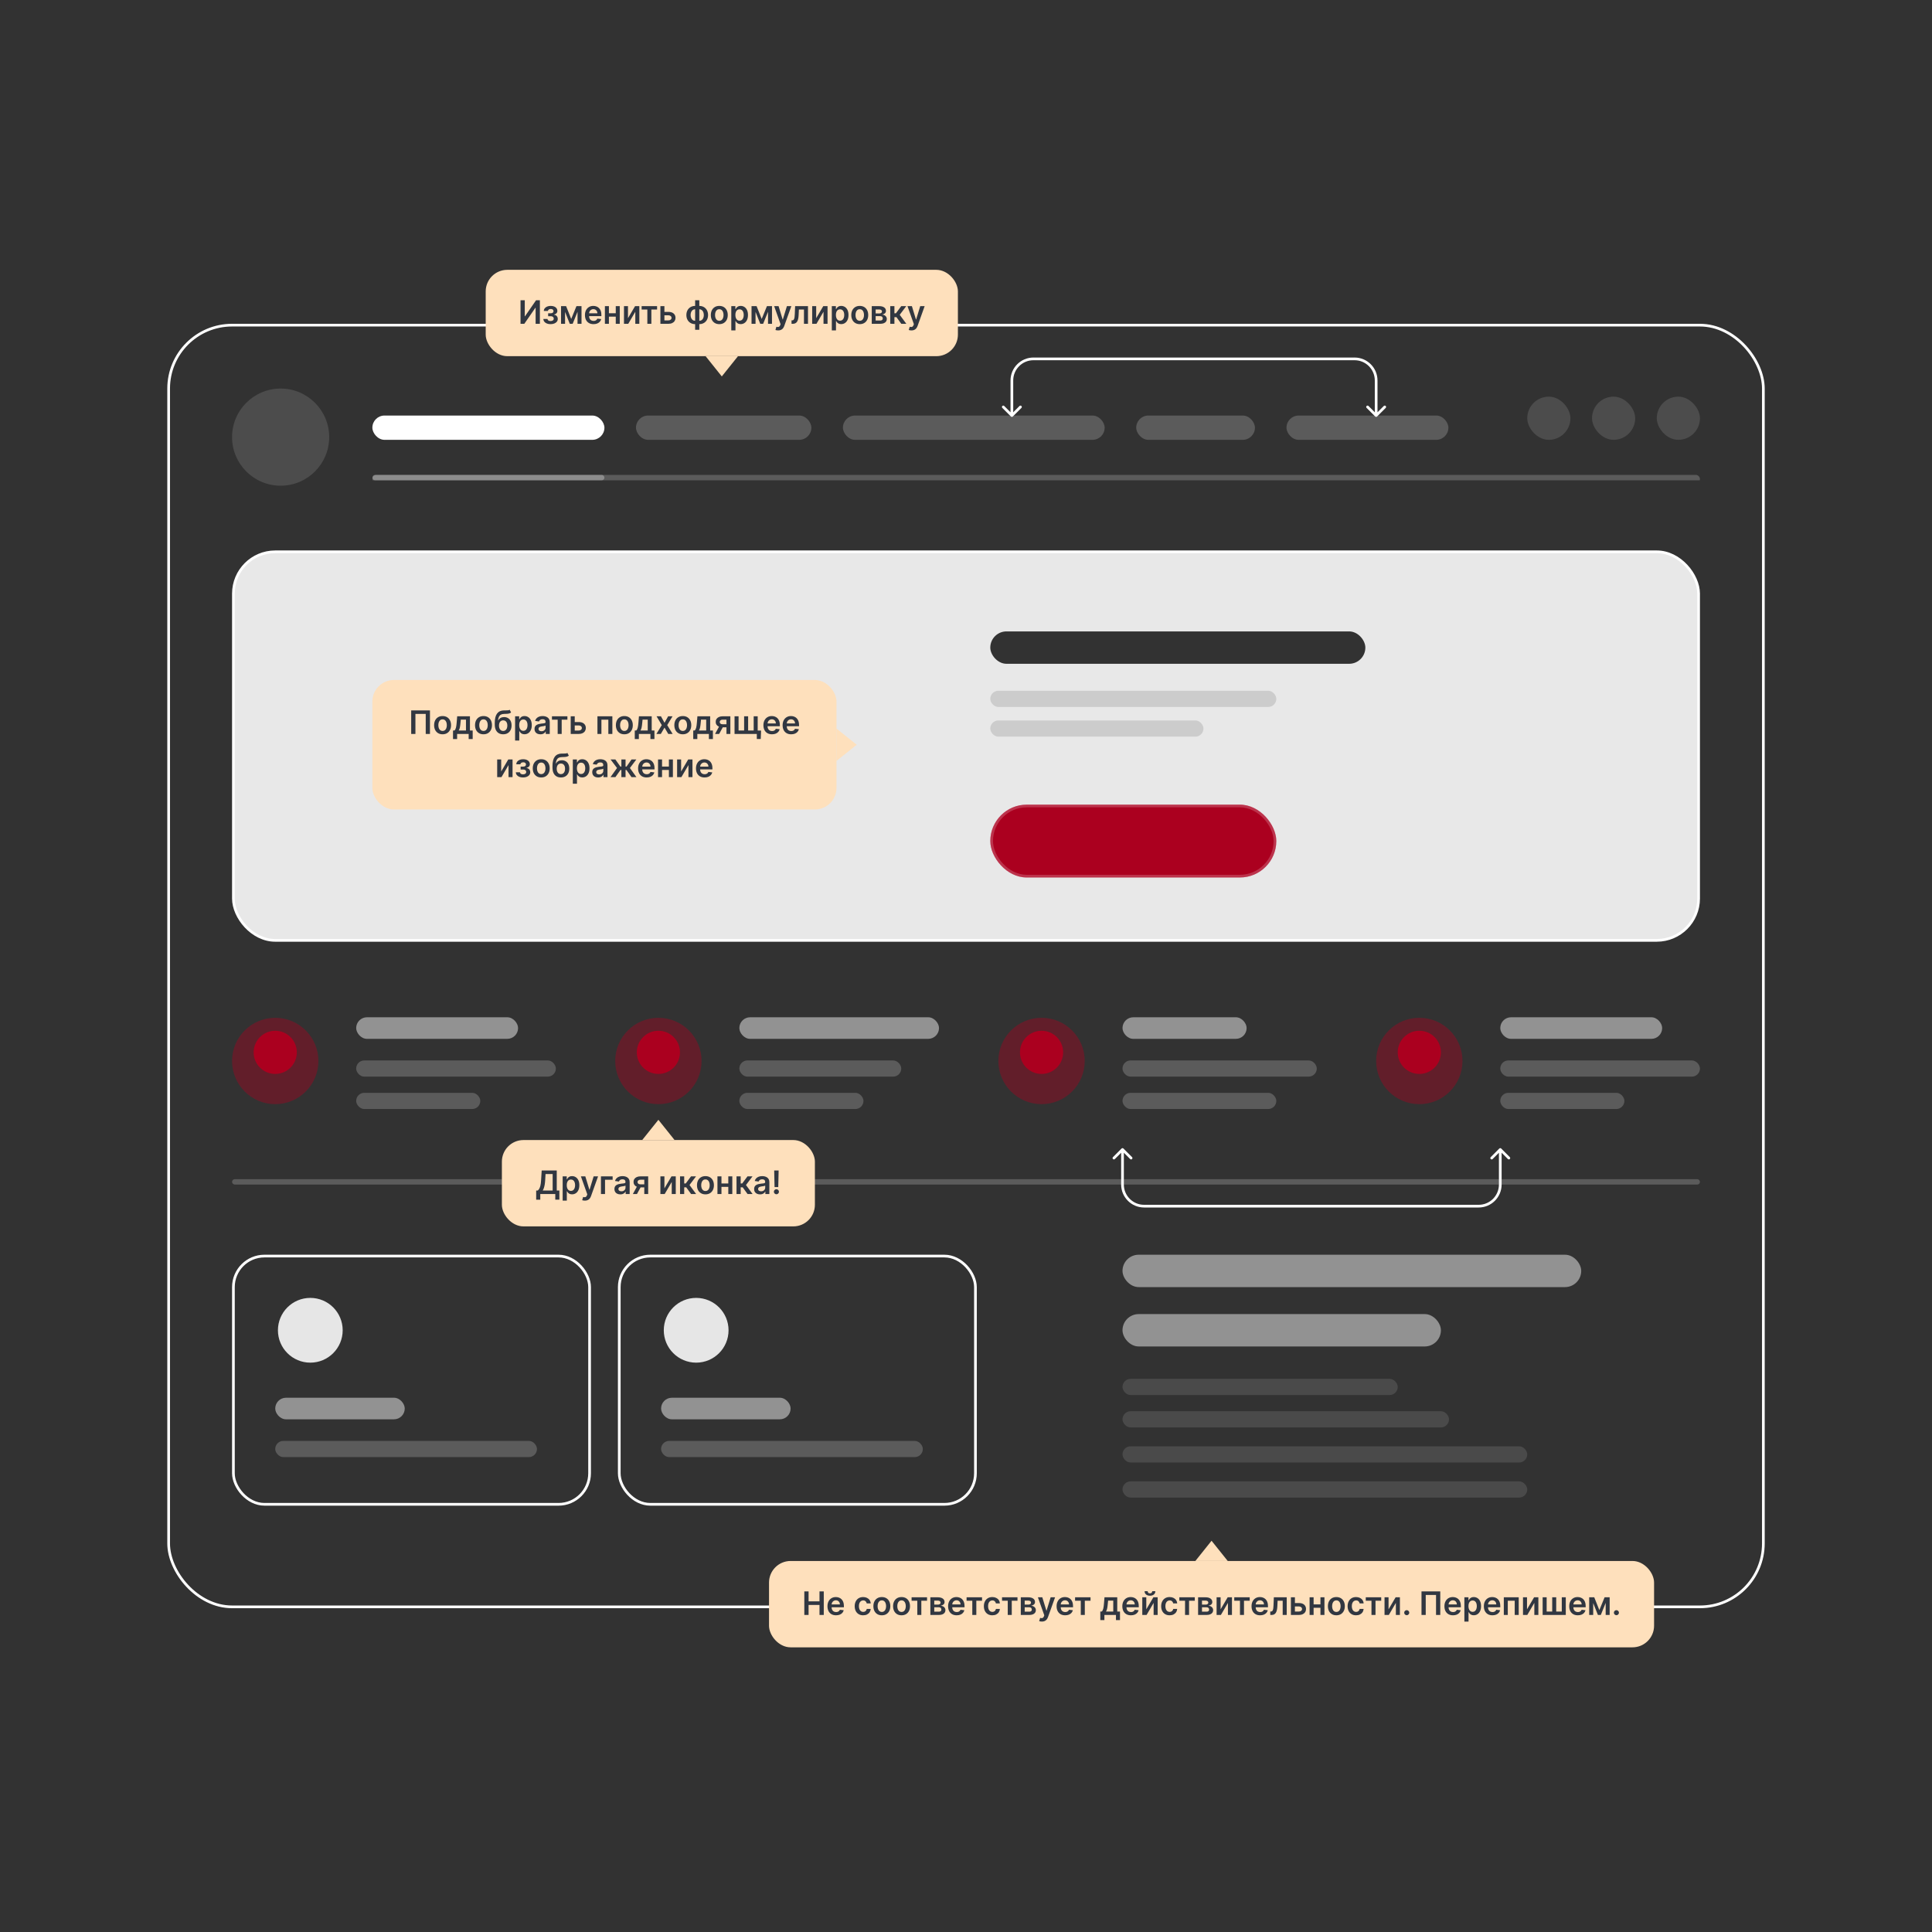 <svg width="288" height="288" viewBox="0 0 716 716" fill="none" xmlns="http://www.w3.org/2000/svg">
<g filter="url(#filter0_b_2875_940)">
<rect width="716" height="716" fill="#323232"/>
<rect x="62.5" y="120.5" width="591" height="475" rx="23.5" fill="#323232" stroke="white"/>
<rect x="86.5" y="204.5" width="543" height="144" rx="15.5" fill="#E8E8E8" stroke="white"/>
<g clip-path="url(#clip0_2875_940)">
<rect x="138" y="176" width="492" height="3" rx="1.5" fill="white" fill-opacity="0.2"/>
<rect x="138" y="176" width="86" height="2" rx="1" fill="white" fill-opacity="0.3"/>
<rect x="138" y="154" width="86" height="9" rx="4.5" fill="white"/>
<rect x="235.694" y="154" width="65" height="9" rx="4.5" fill="white" fill-opacity="0.2"/>
<rect x="312.388" y="154" width="97" height="9" rx="4.5" fill="white" fill-opacity="0.2"/>
<rect x="421.082" y="154" width="44" height="9" rx="4.5" fill="white" fill-opacity="0.2"/>
<rect x="476.775" y="154" width="60" height="9" rx="4.5" fill="white" fill-opacity="0.2"/>
<rect x="566" y="147" width="16" height="16" rx="8" fill="#4C4C4C"/>
<rect x="590" y="147" width="16" height="16" rx="8" fill="#4C4C4C"/>
<rect x="614" y="147" width="16" height="16" rx="8" fill="#4C4C4C"/>
</g>
<circle cx="104" cy="162" r="18" fill="#4C4C4C"/>
<g filter="url(#filter1_d_2875_940)">
<rect x="367" y="295" width="106" height="27" rx="13.5" fill="#AB001F"/>
<rect x="367.5" y="295.5" width="105" height="26" rx="13" stroke="white" stroke-opacity="0.2"/>
</g>
<rect x="367" y="256" width="106" height="6" rx="3" fill="#323232" fill-opacity="0.16"/>
<rect x="367" y="267" width="79" height="6" rx="3" fill="#323232" fill-opacity="0.16"/>
<rect x="367" y="234" width="139" height="12" rx="6" fill="#323232"/>
<rect x="132" y="393" width="74" height="6" rx="3" fill="white" fill-opacity="0.2"/>
<rect x="132" y="405" width="46" height="6" rx="3" fill="white" fill-opacity="0.2"/>
<rect x="132" y="377" width="60" height="8" rx="4" fill="#929292"/>
<g opacity="0.4" filter="url(#filter2_d_2875_940)">
<circle cx="102" cy="390" r="16" fill="#AB001F"/>
</g>
<circle cx="102" cy="390" r="8" fill="#AB001F"/>
<rect x="274" y="393" width="60" height="6" rx="3" fill="white" fill-opacity="0.2"/>
<rect x="274" y="405" width="46" height="6" rx="3" fill="white" fill-opacity="0.2"/>
<rect x="274" y="377" width="74" height="8" rx="4" fill="#929292"/>
<g opacity="0.4" filter="url(#filter3_d_2875_940)">
<circle cx="244" cy="390" r="16" fill="#AB001F"/>
</g>
<circle cx="244" cy="390" r="8" fill="#AB001F"/>
<rect x="416" y="393" width="72" height="6" rx="3" fill="white" fill-opacity="0.2"/>
<rect x="416" y="405" width="57" height="6" rx="3" fill="white" fill-opacity="0.2"/>
<rect x="416" y="377" width="46" height="8" rx="4" fill="#929292"/>
<g opacity="0.4" filter="url(#filter4_d_2875_940)">
<circle cx="386" cy="390" r="16" fill="#AB001F"/>
</g>
<circle cx="386" cy="390" r="8" fill="#AB001F"/>
<rect x="556" y="393" width="74" height="6" rx="3" fill="white" fill-opacity="0.2"/>
<rect x="556" y="405" width="46" height="6" rx="3" fill="white" fill-opacity="0.2"/>
<rect x="556" y="377" width="60" height="8" rx="4" fill="#929292"/>
<g opacity="0.4" filter="url(#filter5_d_2875_940)">
<circle cx="526" cy="390" r="16" fill="#AB001F"/>
</g>
<circle cx="526" cy="390" r="8" fill="#AB001F"/>
<rect x="86.5" y="465.5" width="132" height="92" rx="11.5" stroke="white"/>
<circle cx="115" cy="493" r="12" fill="#E6E6E6"/>
<rect x="102" y="534" width="97" height="6" rx="3" fill="white" fill-opacity="0.2"/>
<rect x="102" y="518" width="48" height="8" rx="4" fill="#929292"/>
<rect x="229.5" y="465.5" width="132" height="92" rx="11.5" stroke="white"/>
<circle cx="258" cy="493" r="12" fill="#E6E6E6"/>
<rect x="245" y="534" width="97" height="6" rx="3" fill="white" fill-opacity="0.2"/>
<rect x="245" y="518" width="48" height="8" rx="4" fill="#929292"/>
<rect x="86" y="437" width="544" height="2" rx="1" fill="white" fill-opacity="0.2"/>
<rect x="416" y="511" width="102" height="6" rx="3" fill="white" fill-opacity="0.12"/>
<rect x="416" y="523" width="121" height="6" rx="3" fill="white" fill-opacity="0.12"/>
<rect x="416" y="536" width="150" height="6" rx="3" fill="white" fill-opacity="0.12"/>
<rect x="416" y="549" width="150" height="6" rx="3" fill="white" fill-opacity="0.12"/>
<rect x="416" y="465" width="170" height="12" rx="6" fill="#929292"/>
<rect x="416" y="487" width="118" height="12" rx="6" fill="#929292"/>
<g filter="url(#filter6_d_2875_940)">
<rect x="138" y="252" width="172" height="48" rx="8" fill="#FEE0BC"/>
<path d="M159.343 263.273V272H157.775V264.585H153.956V272H152.388V263.273H159.343ZM164.021 272.128C163.382 272.128 162.828 271.987 162.359 271.706C161.89 271.425 161.526 271.031 161.268 270.526C161.012 270.02 160.884 269.429 160.884 268.753C160.884 268.077 161.012 267.484 161.268 266.976C161.526 266.467 161.89 266.072 162.359 265.791C162.828 265.51 163.382 265.369 164.021 265.369C164.66 265.369 165.214 265.51 165.683 265.791C166.151 266.072 166.514 266.467 166.769 266.976C167.028 267.484 167.157 268.077 167.157 268.753C167.157 269.429 167.028 270.02 166.769 270.526C166.514 271.031 166.151 271.425 165.683 271.706C165.214 271.987 164.66 272.128 164.021 272.128ZM164.029 270.892C164.376 270.892 164.666 270.797 164.899 270.607C165.132 270.413 165.305 270.155 165.419 269.831C165.535 269.507 165.593 269.146 165.593 268.749C165.593 268.348 165.535 267.986 165.419 267.662C165.305 267.335 165.132 267.075 164.899 266.882C164.666 266.689 164.376 266.592 164.029 266.592C163.674 266.592 163.379 266.689 163.143 266.882C162.91 267.075 162.735 267.335 162.619 267.662C162.505 267.986 162.448 268.348 162.448 268.749C162.448 269.146 162.505 269.507 162.619 269.831C162.735 270.155 162.91 270.413 163.143 270.607C163.379 270.797 163.674 270.892 164.029 270.892ZM167.887 273.901V270.73H168.407C168.546 270.622 168.662 270.476 168.756 270.291C168.85 270.104 168.927 269.884 168.986 269.631C169.049 269.375 169.1 269.089 169.14 268.774C169.18 268.456 169.215 268.114 169.246 267.747L169.434 265.455H174.164V270.73H175.178V273.901H173.687V272H169.404V273.901H167.887ZM169.992 270.73H172.689V266.699H170.772L170.67 267.747C170.613 268.44 170.537 269.034 170.444 269.528C170.35 270.023 170.199 270.423 169.992 270.73ZM179.185 272.128C178.546 272.128 177.992 271.987 177.523 271.706C177.054 271.425 176.691 271.031 176.432 270.526C176.176 270.02 176.048 269.429 176.048 268.753C176.048 268.077 176.176 267.484 176.432 266.976C176.691 266.467 177.054 266.072 177.523 265.791C177.992 265.51 178.546 265.369 179.185 265.369C179.824 265.369 180.378 265.51 180.847 265.791C181.316 266.072 181.678 266.467 181.933 266.976C182.192 267.484 182.321 268.077 182.321 268.753C182.321 269.429 182.192 270.02 181.933 270.526C181.678 271.031 181.316 271.425 180.847 271.706C180.378 271.987 179.824 272.128 179.185 272.128ZM179.193 270.892C179.54 270.892 179.83 270.797 180.063 270.607C180.296 270.413 180.469 270.155 180.583 269.831C180.699 269.507 180.757 269.146 180.757 268.749C180.757 268.348 180.699 267.986 180.583 267.662C180.469 267.335 180.296 267.075 180.063 266.882C179.83 266.689 179.54 266.592 179.193 266.592C178.838 266.592 178.543 266.689 178.307 266.882C178.074 267.075 177.899 267.335 177.783 267.662C177.669 267.986 177.612 268.348 177.612 268.749C177.612 269.146 177.669 269.507 177.783 269.831C177.899 270.155 178.074 270.413 178.307 270.607C178.543 270.797 178.838 270.892 179.193 270.892ZM188.876 263.034L189.413 264.031C189.223 264.196 189.01 264.315 188.774 264.389C188.538 264.463 188.261 264.511 187.943 264.534C187.628 264.554 187.253 264.568 186.818 264.577C186.329 264.588 185.93 264.68 185.621 264.854C185.311 265.027 185.074 265.29 184.909 265.642C184.744 265.991 184.636 266.437 184.585 266.98H184.657C184.862 266.58 185.149 266.274 185.518 266.064C185.888 265.854 186.321 265.749 186.818 265.749C187.361 265.749 187.839 265.871 188.254 266.115C188.672 266.357 188.997 266.707 189.23 267.168C189.466 267.628 189.584 268.185 189.584 268.838C189.584 269.511 189.457 270.095 189.204 270.589C188.952 271.081 188.592 271.46 188.126 271.727C187.663 271.994 187.113 272.128 186.477 272.128C185.844 272.128 185.292 271.99 184.824 271.714C184.358 271.436 183.997 271.026 183.741 270.483C183.488 269.937 183.362 269.266 183.362 268.467V267.879C183.362 266.339 183.649 265.19 184.223 264.432C184.797 263.673 185.648 263.287 186.775 263.273C187.111 263.267 187.41 263.266 187.675 263.268C187.942 263.271 188.175 263.259 188.373 263.23C188.572 263.202 188.74 263.136 188.876 263.034ZM186.486 270.892C186.801 270.892 187.074 270.811 187.304 270.649C187.534 270.484 187.71 270.251 187.832 269.95C187.957 269.649 188.02 269.293 188.02 268.881C188.02 268.474 187.957 268.129 187.832 267.845C187.707 267.558 187.53 267.339 187.3 267.189C187.069 267.038 186.795 266.963 186.477 266.963C186.238 266.963 186.024 267.006 185.834 267.091C185.643 267.176 185.481 267.301 185.348 267.466C185.214 267.631 185.112 267.831 185.041 268.067C184.97 268.303 184.932 268.574 184.926 268.881C184.926 269.497 185.065 269.987 185.344 270.351C185.622 270.712 186.003 270.892 186.486 270.892ZM190.896 274.455V265.455H192.413V266.537H192.503C192.582 266.378 192.694 266.209 192.839 266.03C192.984 265.848 193.18 265.693 193.427 265.565C193.675 265.435 193.99 265.369 194.373 265.369C194.879 265.369 195.335 265.499 195.741 265.757C196.15 266.013 196.474 266.392 196.713 266.895C196.954 267.395 197.075 268.009 197.075 268.736C197.075 269.455 196.957 270.065 196.721 270.568C196.486 271.071 196.165 271.455 195.758 271.719C195.352 271.983 194.892 272.115 194.378 272.115C194.003 272.115 193.692 272.053 193.444 271.928C193.197 271.803 192.998 271.652 192.848 271.476C192.7 271.297 192.585 271.128 192.503 270.969H192.439V274.455H190.896ZM192.409 268.727C192.409 269.151 192.469 269.521 192.588 269.839C192.71 270.158 192.885 270.406 193.112 270.585C193.342 270.761 193.621 270.849 193.947 270.849C194.288 270.849 194.574 270.759 194.804 270.577C195.034 270.392 195.207 270.141 195.324 269.822C195.443 269.501 195.503 269.136 195.503 268.727C195.503 268.321 195.444 267.96 195.328 267.645C195.211 267.33 195.038 267.082 194.808 266.903C194.578 266.724 194.291 266.635 193.947 266.635C193.618 266.635 193.338 266.722 193.108 266.895C192.878 267.068 192.703 267.311 192.584 267.624C192.467 267.936 192.409 268.304 192.409 268.727ZM200.28 272.132C199.865 272.132 199.491 272.058 199.159 271.911C198.829 271.76 198.568 271.538 198.375 271.246C198.184 270.953 198.089 270.592 198.089 270.163C198.089 269.794 198.157 269.489 198.294 269.247C198.43 269.006 198.616 268.812 198.852 268.668C199.088 268.523 199.354 268.413 199.649 268.339C199.947 268.263 200.256 268.207 200.574 268.173C200.957 268.134 201.268 268.098 201.507 268.067C201.746 268.033 201.919 267.982 202.027 267.913C202.138 267.842 202.193 267.733 202.193 267.585V267.56C202.193 267.239 202.098 266.99 201.907 266.814C201.717 266.638 201.443 266.55 201.085 266.55C200.707 266.55 200.407 266.632 200.186 266.797C199.967 266.962 199.819 267.156 199.743 267.381L198.302 267.176C198.416 266.778 198.604 266.446 198.865 266.179C199.126 265.909 199.446 265.707 199.824 265.574C200.202 265.438 200.619 265.369 201.077 265.369C201.392 265.369 201.706 265.406 202.018 265.48C202.331 265.554 202.616 265.676 202.875 265.847C203.133 266.014 203.341 266.243 203.497 266.533C203.656 266.822 203.736 267.185 203.736 267.619V272H202.253V271.101H202.202C202.108 271.283 201.976 271.453 201.805 271.612C201.638 271.768 201.426 271.895 201.17 271.991C200.917 272.085 200.621 272.132 200.28 272.132ZM200.68 270.999C200.99 270.999 201.258 270.937 201.486 270.815C201.713 270.69 201.888 270.526 202.01 270.321C202.135 270.116 202.197 269.893 202.197 269.652V268.881C202.149 268.92 202.067 268.957 201.95 268.991C201.836 269.026 201.709 269.055 201.567 269.081C201.425 269.107 201.284 269.129 201.145 269.149C201.006 269.169 200.885 269.186 200.782 269.2C200.552 269.232 200.346 269.283 200.165 269.354C199.983 269.425 199.839 269.524 199.734 269.652C199.629 269.777 199.577 269.939 199.577 270.138C199.577 270.422 199.68 270.636 199.888 270.781C200.095 270.926 200.359 270.999 200.68 270.999ZM204.554 266.72V265.455H210.281V266.72H208.163V272H206.672V266.72H204.554ZM212.553 267.585H214.484C215.319 267.585 215.965 267.788 216.423 268.195C216.88 268.601 217.11 269.134 217.113 269.793C217.11 270.222 217.005 270.602 216.798 270.935C216.593 271.267 216.295 271.528 215.903 271.719C215.514 271.906 215.041 272 214.484 272H211.509V265.455H212.997V270.734H214.484C214.819 270.734 215.095 270.649 215.311 270.479C215.526 270.305 215.634 270.084 215.634 269.814C215.634 269.53 215.526 269.298 215.311 269.119C215.095 268.94 214.819 268.851 214.484 268.851H212.553V267.585ZM221.412 272V265.455H226.939V272H225.452V266.72H222.886V272H221.412ZM231.38 272.128C230.741 272.128 230.187 271.987 229.718 271.706C229.249 271.425 228.886 271.031 228.627 270.526C228.372 270.02 228.244 269.429 228.244 268.753C228.244 268.077 228.372 267.484 228.627 266.976C228.886 266.467 229.249 266.072 229.718 265.791C230.187 265.51 230.741 265.369 231.38 265.369C232.019 265.369 232.573 265.51 233.042 265.791C233.511 266.072 233.873 266.467 234.129 266.976C234.387 267.484 234.517 268.077 234.517 268.753C234.517 269.429 234.387 270.02 234.129 270.526C233.873 271.031 233.511 271.425 233.042 271.706C232.573 271.987 232.019 272.128 231.38 272.128ZM231.389 270.892C231.735 270.892 232.025 270.797 232.258 270.607C232.491 270.413 232.664 270.155 232.778 269.831C232.894 269.507 232.953 269.146 232.953 268.749C232.953 268.348 232.894 267.986 232.778 267.662C232.664 267.335 232.491 267.075 232.258 266.882C232.025 266.689 231.735 266.592 231.389 266.592C231.034 266.592 230.738 266.689 230.502 266.882C230.269 267.075 230.095 267.335 229.978 267.662C229.865 267.986 229.808 268.348 229.808 268.749C229.808 269.146 229.865 269.507 229.978 269.831C230.095 270.155 230.269 270.413 230.502 270.607C230.738 270.797 231.034 270.892 231.389 270.892ZM235.246 273.901V270.73H235.766C235.905 270.622 236.022 270.476 236.116 270.291C236.209 270.104 236.286 269.884 236.346 269.631C236.408 269.375 236.459 269.089 236.499 268.774C236.539 268.456 236.574 268.114 236.606 267.747L236.793 265.455H241.523V270.73H242.537V273.901H241.046V272H236.763V273.901H235.246ZM237.351 270.73H240.049V266.699H238.131L238.029 267.747C237.972 268.44 237.897 269.034 237.803 269.528C237.709 270.023 237.559 270.423 237.351 270.73ZM244.95 265.455L246.271 267.871L247.614 265.455H249.246L247.273 268.727L249.28 272H247.656L246.271 269.643L244.899 272H243.263L245.257 268.727L243.314 265.455H244.95ZM253.048 272.128C252.409 272.128 251.855 271.987 251.386 271.706C250.917 271.425 250.554 271.031 250.295 270.526C250.04 270.02 249.912 269.429 249.912 268.753C249.912 268.077 250.04 267.484 250.295 266.976C250.554 266.467 250.917 266.072 251.386 265.791C251.855 265.51 252.409 265.369 253.048 265.369C253.687 265.369 254.241 265.51 254.71 265.791C255.179 266.072 255.541 266.467 255.797 266.976C256.055 267.484 256.184 268.077 256.184 268.753C256.184 269.429 256.055 270.02 255.797 270.526C255.541 271.031 255.179 271.425 254.71 271.706C254.241 271.987 253.687 272.128 253.048 272.128ZM253.057 270.892C253.403 270.892 253.693 270.797 253.926 270.607C254.159 270.413 254.332 270.155 254.446 269.831C254.562 269.507 254.621 269.146 254.621 268.749C254.621 268.348 254.562 267.986 254.446 267.662C254.332 267.335 254.159 267.075 253.926 266.882C253.693 266.689 253.403 266.592 253.057 266.592C252.702 266.592 252.406 266.689 252.17 266.882C251.937 267.075 251.763 267.335 251.646 267.662C251.532 267.986 251.476 268.348 251.476 268.749C251.476 269.146 251.532 269.507 251.646 269.831C251.763 270.155 251.937 270.413 252.17 270.607C252.406 270.797 252.702 270.892 253.057 270.892ZM256.914 273.901V270.73H257.434C257.573 270.622 257.69 270.476 257.784 270.291C257.877 270.104 257.954 269.884 258.014 269.631C258.076 269.375 258.127 269.089 258.167 268.774C258.207 268.456 258.242 268.114 258.274 267.747L258.461 265.455H263.191V270.73H264.205V273.901H262.714V272H258.431V273.901H256.914ZM259.019 270.73H261.717V266.699H259.799L259.697 267.747C259.64 268.44 259.565 269.034 259.471 269.528C259.377 270.023 259.227 270.423 259.019 270.73ZM269.226 272V266.707H267.829C267.474 266.707 267.201 266.79 267.01 266.955C266.82 267.119 266.726 267.324 266.729 267.568C266.726 267.812 266.816 268.014 266.998 268.173C267.18 268.332 267.439 268.412 267.778 268.412H269.712V269.537H267.778C267.255 269.537 266.803 269.455 266.422 269.29C266.042 269.125 265.749 268.892 265.545 268.591C265.34 268.29 265.238 267.937 265.238 267.534C265.238 267.114 265.341 266.749 265.549 266.439C265.759 266.126 266.057 265.885 266.444 265.714C266.833 265.541 267.295 265.455 267.829 265.455H270.671V272H269.226ZM264.999 272L266.827 268.642H268.349L266.516 272H264.999ZM282.055 270.734L281.927 273.875H280.474V272H279.703V270.734H282.055ZM272.224 265.455H273.711V270.73H275.77V265.455H277.257V270.73H279.315V265.455H280.802V272H272.224V265.455ZM286.102 272.128C285.446 272.128 284.879 271.991 284.402 271.719C283.928 271.443 283.563 271.054 283.307 270.551C283.051 270.045 282.923 269.45 282.923 268.766C282.923 268.092 283.051 267.501 283.307 266.993C283.566 266.482 283.926 266.084 284.389 265.8C284.852 265.513 285.396 265.369 286.021 265.369C286.425 265.369 286.806 265.435 287.164 265.565C287.524 265.693 287.843 265.892 288.118 266.162C288.396 266.432 288.615 266.776 288.774 267.193C288.933 267.608 289.013 268.102 289.013 268.676V269.149H283.648V268.109H287.534C287.531 267.814 287.468 267.551 287.343 267.321C287.218 267.088 287.043 266.905 286.818 266.771C286.597 266.638 286.338 266.571 286.043 266.571C285.727 266.571 285.45 266.648 285.212 266.801C284.973 266.952 284.787 267.151 284.654 267.398C284.523 267.642 284.456 267.911 284.453 268.203V269.111C284.453 269.491 284.523 269.818 284.662 270.091C284.801 270.361 284.996 270.568 285.246 270.713C285.496 270.855 285.789 270.926 286.124 270.926C286.348 270.926 286.551 270.895 286.733 270.832C286.915 270.767 287.073 270.672 287.206 270.547C287.34 270.422 287.441 270.267 287.509 270.082L288.949 270.244C288.858 270.625 288.685 270.957 288.429 271.241C288.176 271.523 287.852 271.741 287.458 271.898C287.063 272.051 286.611 272.128 286.102 272.128ZM293.216 272.128C292.559 272.128 291.993 271.991 291.515 271.719C291.041 271.443 290.676 271.054 290.42 270.551C290.165 270.045 290.037 269.45 290.037 268.766C290.037 268.092 290.165 267.501 290.42 266.993C290.679 266.482 291.04 266.084 291.503 265.8C291.966 265.513 292.51 265.369 293.135 265.369C293.538 265.369 293.919 265.435 294.277 265.565C294.638 265.693 294.956 265.892 295.231 266.162C295.51 266.432 295.729 266.776 295.888 267.193C296.047 267.608 296.126 268.102 296.126 268.676V269.149H290.761V268.109H294.648C294.645 267.814 294.581 267.551 294.456 267.321C294.331 267.088 294.156 266.905 293.932 266.771C293.71 266.638 293.452 266.571 293.156 266.571C292.841 266.571 292.564 266.648 292.325 266.801C292.086 266.952 291.9 267.151 291.767 267.398C291.636 267.642 291.569 267.911 291.567 268.203V269.111C291.567 269.491 291.636 269.818 291.775 270.091C291.915 270.361 292.109 270.568 292.359 270.713C292.609 270.855 292.902 270.926 293.237 270.926C293.461 270.926 293.665 270.895 293.846 270.832C294.028 270.767 294.186 270.672 294.319 270.547C294.453 270.422 294.554 270.267 294.622 270.082L296.062 270.244C295.971 270.625 295.798 270.957 295.542 271.241C295.29 271.523 294.966 271.741 294.571 271.898C294.176 272.051 293.724 272.128 293.216 272.128ZM185.745 285.912L188.365 281.455H189.951V288H188.459V283.538L185.847 288H184.257V281.455H185.745V285.912ZM191.173 286.206H192.702C192.717 286.45 192.826 286.639 193.031 286.773C193.235 286.906 193.501 286.973 193.827 286.973C194.16 286.973 194.44 286.901 194.667 286.756C194.897 286.608 195.012 286.385 195.012 286.087C195.012 285.911 194.968 285.756 194.88 285.622C194.792 285.486 194.668 285.381 194.509 285.307C194.35 285.233 194.163 285.196 193.947 285.196H192.945V284.101H193.947C194.268 284.101 194.511 284.027 194.675 283.879C194.843 283.732 194.927 283.545 194.927 283.321C194.927 283.08 194.839 282.884 194.663 282.733C194.489 282.582 194.249 282.507 193.942 282.507C193.636 282.507 193.38 282.577 193.175 282.716C192.974 282.855 192.869 283.034 192.86 283.253H191.339C191.344 282.872 191.458 282.541 191.68 282.26C191.904 281.979 192.205 281.76 192.583 281.604C192.964 281.447 193.393 281.369 193.87 281.369C194.381 281.369 194.823 281.446 195.195 281.599C195.567 281.753 195.854 281.967 196.056 282.243C196.258 282.516 196.359 282.837 196.359 283.206C196.359 283.561 196.248 283.855 196.026 284.088C195.805 284.318 195.506 284.483 195.131 284.582V284.651C195.39 284.665 195.623 284.739 195.83 284.872C196.038 285.003 196.202 285.18 196.325 285.405C196.447 285.629 196.508 285.889 196.508 286.185C196.508 286.585 196.393 286.932 196.163 287.224C195.933 287.514 195.616 287.737 195.212 287.893C194.812 288.05 194.353 288.128 193.836 288.128C193.333 288.128 192.883 288.053 192.485 287.902C192.09 287.749 191.776 287.528 191.543 287.241C191.31 286.955 191.187 286.609 191.173 286.206ZM200.577 288.128C199.938 288.128 199.384 287.987 198.915 287.706C198.447 287.425 198.083 287.031 197.825 286.526C197.569 286.02 197.441 285.429 197.441 284.753C197.441 284.077 197.569 283.484 197.825 282.976C198.083 282.467 198.447 282.072 198.915 281.791C199.384 281.51 199.938 281.369 200.577 281.369C201.217 281.369 201.771 281.51 202.239 281.791C202.708 282.072 203.07 282.467 203.326 282.976C203.585 283.484 203.714 284.077 203.714 284.753C203.714 285.429 203.585 286.02 203.326 286.526C203.07 287.031 202.708 287.425 202.239 287.706C201.771 287.987 201.217 288.128 200.577 288.128ZM200.586 286.892C200.933 286.892 201.222 286.797 201.455 286.607C201.688 286.413 201.862 286.155 201.975 285.831C202.092 285.507 202.15 285.146 202.15 284.749C202.15 284.348 202.092 283.986 201.975 283.662C201.862 283.335 201.688 283.075 201.455 282.882C201.222 282.689 200.933 282.592 200.586 282.592C200.231 282.592 199.935 282.689 199.7 282.882C199.467 283.075 199.292 283.335 199.175 283.662C199.062 283.986 199.005 284.348 199.005 284.749C199.005 285.146 199.062 285.507 199.175 285.831C199.292 286.155 199.467 286.413 199.7 286.607C199.935 286.797 200.231 286.892 200.586 286.892ZM210.269 279.034L210.806 280.031C210.615 280.196 210.402 280.315 210.167 280.389C209.931 280.463 209.654 280.511 209.336 280.534C209.02 280.554 208.645 280.568 208.211 280.577C207.722 280.588 207.323 280.68 207.013 280.854C206.703 281.027 206.466 281.29 206.301 281.642C206.137 281.991 206.029 282.437 205.978 282.98H206.05C206.255 282.58 206.542 282.274 206.911 282.064C207.28 281.854 207.713 281.749 208.211 281.749C208.753 281.749 209.232 281.871 209.647 282.115C210.064 282.357 210.39 282.707 210.623 283.168C210.858 283.628 210.976 284.185 210.976 284.838C210.976 285.511 210.85 286.095 210.597 286.589C210.344 287.081 209.985 287.46 209.519 287.727C209.056 287.994 208.506 288.128 207.87 288.128C207.236 288.128 206.685 287.99 206.216 287.714C205.75 287.436 205.39 287.026 205.134 286.483C204.881 285.937 204.755 285.266 204.755 284.467V283.879C204.755 282.339 205.042 281.19 205.615 280.432C206.189 279.673 207.04 279.287 208.168 279.273C208.503 279.267 208.803 279.266 209.067 279.268C209.334 279.271 209.567 279.259 209.766 279.23C209.965 279.202 210.132 279.136 210.269 279.034ZM207.878 286.892C208.194 286.892 208.466 286.811 208.696 286.649C208.926 286.484 209.103 286.251 209.225 285.95C209.35 285.649 209.412 285.293 209.412 284.881C209.412 284.474 209.35 284.129 209.225 283.845C209.1 283.558 208.922 283.339 208.692 283.189C208.462 283.038 208.188 282.963 207.87 282.963C207.631 282.963 207.417 283.006 207.226 283.091C207.036 283.176 206.874 283.301 206.74 283.466C206.607 283.631 206.505 283.831 206.434 284.067C206.363 284.303 206.324 284.574 206.319 284.881C206.319 285.497 206.458 285.987 206.736 286.351C207.015 286.712 207.395 286.892 207.878 286.892ZM212.289 290.455V281.455H213.806V282.537H213.895C213.975 282.378 214.087 282.209 214.232 282.03C214.377 281.848 214.573 281.693 214.82 281.565C215.067 281.435 215.382 281.369 215.766 281.369C216.272 281.369 216.728 281.499 217.134 281.757C217.543 282.013 217.867 282.392 218.105 282.895C218.347 283.395 218.468 284.009 218.468 284.736C218.468 285.455 218.35 286.065 218.114 286.568C217.878 287.071 217.557 287.455 217.151 287.719C216.745 287.983 216.284 288.115 215.77 288.115C215.395 288.115 215.084 288.053 214.837 287.928C214.59 287.803 214.391 287.652 214.24 287.476C214.093 287.297 213.978 287.128 213.895 286.969H213.831V290.455H212.289ZM213.801 284.727C213.801 285.151 213.861 285.521 213.98 285.839C214.103 286.158 214.277 286.406 214.505 286.585C214.735 286.761 215.013 286.849 215.34 286.849C215.681 286.849 215.966 286.759 216.196 286.577C216.426 286.392 216.6 286.141 216.716 285.822C216.836 285.501 216.895 285.136 216.895 284.727C216.895 284.321 216.837 283.96 216.721 283.645C216.604 283.33 216.431 283.082 216.201 282.903C215.971 282.724 215.684 282.635 215.34 282.635C215.01 282.635 214.73 282.722 214.5 282.895C214.27 283.068 214.096 283.311 213.976 283.624C213.86 283.936 213.801 284.304 213.801 284.727ZM221.672 288.132C221.257 288.132 220.884 288.058 220.551 287.911C220.222 287.76 219.961 287.538 219.767 287.246C219.577 286.953 219.482 286.592 219.482 286.163C219.482 285.794 219.55 285.489 219.686 285.247C219.823 285.006 220.009 284.812 220.245 284.668C220.48 284.523 220.746 284.413 221.042 284.339C221.34 284.263 221.648 284.207 221.966 284.173C222.35 284.134 222.661 284.098 222.9 284.067C223.138 284.033 223.311 283.982 223.419 283.913C223.53 283.842 223.586 283.733 223.586 283.585V283.56C223.586 283.239 223.49 282.99 223.3 282.814C223.11 282.638 222.836 282.55 222.478 282.55C222.1 282.55 221.8 282.632 221.578 282.797C221.36 282.962 221.212 283.156 221.135 283.381L219.695 283.176C219.809 282.778 219.996 282.446 220.257 282.179C220.519 281.909 220.838 281.707 221.216 281.574C221.594 281.438 222.012 281.369 222.469 281.369C222.784 281.369 223.098 281.406 223.411 281.48C223.723 281.554 224.009 281.676 224.267 281.847C224.526 282.014 224.733 282.243 224.89 282.533C225.049 282.822 225.128 283.185 225.128 283.619V288H223.645V287.101H223.594C223.5 287.283 223.368 287.453 223.198 287.612C223.03 287.768 222.819 287.895 222.563 287.991C222.31 288.085 222.013 288.132 221.672 288.132ZM222.073 286.999C222.382 286.999 222.651 286.937 222.878 286.815C223.105 286.69 223.28 286.526 223.402 286.321C223.527 286.116 223.59 285.893 223.59 285.652V284.881C223.542 284.92 223.459 284.957 223.343 284.991C223.229 285.026 223.101 285.055 222.959 285.081C222.817 285.107 222.676 285.129 222.537 285.149C222.398 285.169 222.277 285.186 222.175 285.2C221.945 285.232 221.739 285.283 221.557 285.354C221.375 285.425 221.232 285.524 221.127 285.652C221.022 285.777 220.969 285.939 220.969 286.138C220.969 286.422 221.073 286.636 221.28 286.781C221.488 286.926 221.752 286.999 222.073 286.999ZM226.253 288L228.669 284.621L226.275 281.455H228.056L229.918 284.092H230.284V281.455H231.827V284.092H232.185L234.047 281.455H235.828L233.446 284.621L235.85 288H234.03L232.168 285.358H231.827V288H230.284V285.358H229.944L228.073 288H226.253ZM239.655 288.128C238.999 288.128 238.432 287.991 237.955 287.719C237.48 287.443 237.115 287.054 236.86 286.551C236.604 286.045 236.476 285.45 236.476 284.766C236.476 284.092 236.604 283.501 236.86 282.993C237.118 282.482 237.479 282.084 237.942 281.8C238.405 281.513 238.949 281.369 239.574 281.369C239.978 281.369 240.358 281.435 240.716 281.565C241.077 281.693 241.395 281.892 241.671 282.162C241.949 282.432 242.168 282.776 242.327 283.193C242.486 283.608 242.566 284.102 242.566 284.676V285.149H237.201V284.109H241.087C241.084 283.814 241.02 283.551 240.895 283.321C240.77 283.088 240.596 282.905 240.371 282.771C240.15 282.638 239.891 282.571 239.596 282.571C239.28 282.571 239.003 282.648 238.765 282.801C238.526 282.952 238.34 283.151 238.206 283.398C238.076 283.642 238.009 283.911 238.006 284.203V285.111C238.006 285.491 238.076 285.818 238.215 286.091C238.354 286.361 238.549 286.568 238.799 286.713C239.049 286.855 239.341 286.926 239.676 286.926C239.901 286.926 240.104 286.895 240.286 286.832C240.468 286.767 240.625 286.672 240.759 286.547C240.892 286.422 240.993 286.267 241.061 286.082L242.502 286.244C242.411 286.625 242.238 286.957 241.982 287.241C241.729 287.523 241.405 287.741 241.01 287.898C240.615 288.051 240.164 288.128 239.655 288.128ZM248.366 284.088V285.354H244.881V284.088H248.366ZM245.358 281.455V288H243.871V281.455H245.358ZM249.376 281.455V288H247.893V281.455H249.376ZM252.424 285.912L255.045 281.455H256.63V288H255.139V283.538L252.527 288H250.937V281.455H252.424V285.912ZM261.112 288.128C260.456 288.128 259.889 287.991 259.412 287.719C258.938 287.443 258.572 287.054 258.317 286.551C258.061 286.045 257.933 285.45 257.933 284.766C257.933 284.092 258.061 283.501 258.317 282.993C258.575 282.482 258.936 282.084 259.399 281.8C259.862 281.513 260.406 281.369 261.031 281.369C261.435 281.369 261.815 281.435 262.173 281.565C262.534 281.693 262.852 281.892 263.128 282.162C263.406 282.432 263.625 282.776 263.784 283.193C263.943 283.608 264.023 284.102 264.023 284.676V285.149H258.658V284.109H262.544C262.541 283.814 262.477 283.551 262.352 283.321C262.227 283.088 262.053 282.905 261.828 282.771C261.607 282.638 261.348 282.571 261.053 282.571C260.737 282.571 260.46 282.648 260.222 282.801C259.983 282.952 259.797 283.151 259.663 283.398C259.533 283.642 259.466 283.911 259.463 284.203V285.111C259.463 285.491 259.533 285.818 259.672 286.091C259.811 286.361 260.006 286.568 260.256 286.713C260.506 286.855 260.798 286.926 261.134 286.926C261.358 286.926 261.561 286.895 261.743 286.832C261.925 286.767 262.082 286.672 262.216 286.547C262.349 286.422 262.45 286.267 262.518 286.082L263.959 286.244C263.868 286.625 263.695 286.957 263.439 287.241C263.186 287.523 262.862 287.741 262.467 287.898C262.072 288.051 261.621 288.128 261.112 288.128Z" fill="#313741"/>
<path d="M317.5 276L310 282L310 270L317.5 276Z" fill="#FEE0BC"/>
</g>
<g filter="url(#filter7_d_2875_940)">
<path d="M244 415L250 422.5H238L244 415Z" fill="#FEE0BC"/>
<rect x="186" y="422.5" width="116" height="32" rx="8" fill="#FEE0BC"/>
<path d="M198.708 444.605V441.209H199.292C199.488 441.053 199.671 440.832 199.842 440.548C200.012 440.264 200.157 439.875 200.276 439.381C200.396 438.886 200.478 438.247 200.523 437.463L200.754 433.773H206.332V441.209H207.303V444.597H205.786V442.5H200.225V444.605H198.708ZM201.133 441.209H204.815V435.098H202.177L202.04 437.463C202.004 438.057 201.944 438.588 201.862 439.057C201.779 439.526 201.675 439.939 201.55 440.297C201.425 440.652 201.286 440.956 201.133 441.209ZM208.523 444.955V435.955H210.04V437.037H210.13C210.209 436.878 210.321 436.709 210.466 436.53C210.611 436.348 210.807 436.193 211.054 436.065C211.301 435.935 211.617 435.869 212 435.869C212.506 435.869 212.962 435.999 213.368 436.257C213.777 436.513 214.101 436.892 214.34 437.395C214.581 437.895 214.702 438.509 214.702 439.236C214.702 439.955 214.584 440.565 214.348 441.068C214.113 441.571 213.792 441.955 213.385 442.219C212.979 442.483 212.519 442.615 212.005 442.615C211.63 442.615 211.319 442.553 211.071 442.428C210.824 442.303 210.625 442.152 210.475 441.976C210.327 441.797 210.212 441.628 210.13 441.469H210.066V444.955H208.523ZM210.036 439.227C210.036 439.651 210.096 440.021 210.215 440.339C210.337 440.658 210.512 440.906 210.739 441.085C210.969 441.261 211.248 441.349 211.574 441.349C211.915 441.349 212.201 441.259 212.431 441.077C212.661 440.892 212.834 440.641 212.951 440.322C213.07 440.001 213.13 439.636 213.13 439.227C213.13 438.821 213.071 438.46 212.955 438.145C212.838 437.83 212.665 437.582 212.435 437.403C212.205 437.224 211.918 437.135 211.574 437.135C211.245 437.135 210.965 437.222 210.735 437.395C210.505 437.568 210.33 437.811 210.211 438.124C210.094 438.436 210.036 438.804 210.036 439.227ZM216.759 444.955C216.549 444.955 216.354 444.938 216.175 444.903C215.999 444.872 215.859 444.835 215.754 444.793L216.112 443.591C216.336 443.656 216.536 443.688 216.712 443.685C216.888 443.682 217.043 443.626 217.177 443.518C217.313 443.413 217.428 443.237 217.522 442.99L217.654 442.636L215.281 435.955H216.917L218.425 440.898H218.494L220.006 435.955H221.647L219.026 443.293C218.904 443.639 218.742 443.936 218.54 444.183C218.339 444.433 218.092 444.624 217.799 444.754C217.509 444.888 217.163 444.955 216.759 444.955ZM227.044 435.955V437.22H224.223V442.5H222.714V435.955H227.044ZM229.895 442.632C229.48 442.632 229.107 442.558 228.774 442.411C228.445 442.26 228.183 442.038 227.99 441.746C227.8 441.453 227.705 441.092 227.705 440.663C227.705 440.294 227.773 439.989 227.909 439.747C228.045 439.506 228.232 439.312 228.467 439.168C228.703 439.023 228.969 438.913 229.264 438.839C229.563 438.763 229.871 438.707 230.189 438.673C230.572 438.634 230.884 438.598 231.122 438.567C231.361 438.533 231.534 438.482 231.642 438.413C231.753 438.342 231.808 438.233 231.808 438.085V438.06C231.808 437.739 231.713 437.49 231.523 437.314C231.332 437.138 231.058 437.05 230.7 437.05C230.322 437.05 230.023 437.132 229.801 437.297C229.582 437.462 229.435 437.656 229.358 437.881L227.918 437.676C228.031 437.278 228.219 436.946 228.48 436.679C228.741 436.409 229.061 436.207 229.439 436.074C229.817 435.938 230.234 435.869 230.692 435.869C231.007 435.869 231.321 435.906 231.634 435.98C231.946 436.054 232.232 436.176 232.49 436.347C232.749 436.514 232.956 436.743 233.112 437.033C233.271 437.322 233.351 437.685 233.351 438.119V442.5H231.868V441.601H231.817C231.723 441.783 231.591 441.953 231.42 442.112C231.253 442.268 231.041 442.395 230.786 442.491C230.533 442.585 230.236 442.632 229.895 442.632ZM230.295 441.499C230.605 441.499 230.874 441.437 231.101 441.315C231.328 441.19 231.503 441.026 231.625 440.821C231.75 440.616 231.812 440.393 231.812 440.152V439.381C231.764 439.42 231.682 439.457 231.565 439.491C231.452 439.526 231.324 439.555 231.182 439.581C231.04 439.607 230.899 439.629 230.76 439.649C230.621 439.669 230.5 439.686 230.398 439.7C230.168 439.732 229.962 439.783 229.78 439.854C229.598 439.925 229.455 440.024 229.349 440.152C229.244 440.277 229.192 440.439 229.192 440.638C229.192 440.922 229.295 441.136 229.503 441.281C229.71 441.426 229.974 441.499 230.295 441.499ZM238.771 442.5V437.207H237.374C237.018 437.207 236.746 437.29 236.555 437.455C236.365 437.619 236.271 437.824 236.274 438.068C236.271 438.312 236.361 438.514 236.543 438.673C236.724 438.832 236.984 438.912 237.322 438.912H239.257V440.037H237.322C236.8 440.037 236.348 439.955 235.967 439.79C235.587 439.625 235.294 439.392 235.089 439.091C234.885 438.79 234.783 438.437 234.783 438.034C234.783 437.614 234.886 437.249 235.094 436.939C235.304 436.626 235.602 436.385 235.989 436.214C236.378 436.041 236.839 435.955 237.374 435.955H240.216V442.5H238.771ZM234.544 442.5L236.372 439.142H237.893L236.061 442.5H234.544ZM246.233 440.412L248.854 435.955H250.439V442.5H248.947V438.038L246.335 442.5H244.746V435.955H246.233V440.412ZM252.023 442.5V435.955H253.566V438.597H254.128L256.097 435.955H257.955L255.53 439.168L257.98 442.5H256.114L254.32 440.033H253.566V442.5H252.023ZM261.441 442.628C260.801 442.628 260.248 442.487 259.779 442.206C259.31 441.925 258.946 441.531 258.688 441.026C258.432 440.52 258.304 439.929 258.304 439.253C258.304 438.577 258.432 437.984 258.688 437.476C258.946 436.967 259.31 436.572 259.779 436.291C260.248 436.01 260.801 435.869 261.441 435.869C262.08 435.869 262.634 436.01 263.103 436.291C263.571 436.572 263.934 436.967 264.189 437.476C264.448 437.984 264.577 438.577 264.577 439.253C264.577 439.929 264.448 440.52 264.189 441.026C263.934 441.531 263.571 441.925 263.103 442.206C262.634 442.487 262.08 442.628 261.441 442.628ZM261.449 441.392C261.796 441.392 262.086 441.297 262.319 441.107C262.551 440.913 262.725 440.655 262.838 440.331C262.955 440.007 263.013 439.646 263.013 439.249C263.013 438.848 262.955 438.486 262.838 438.162C262.725 437.835 262.551 437.575 262.319 437.382C262.086 437.189 261.796 437.092 261.449 437.092C261.094 437.092 260.799 437.189 260.563 437.382C260.33 437.575 260.155 437.835 260.039 438.162C259.925 438.486 259.868 438.848 259.868 439.249C259.868 439.646 259.925 440.007 260.039 440.331C260.155 440.655 260.33 440.913 260.563 441.107C260.799 441.297 261.094 441.392 261.449 441.392ZM270.382 438.588V439.854H266.896V438.588H270.382ZM267.374 435.955V442.5H265.886V435.955H267.374ZM271.392 435.955V442.5H269.909V435.955H271.392ZM272.953 442.5V435.955H274.495V438.597H275.058L277.027 435.955H278.885L276.46 439.168L278.91 442.5H277.044L275.25 440.033H274.495V442.5H272.953ZM281.668 442.632C281.254 442.632 280.88 442.558 280.548 442.411C280.218 442.26 279.957 442.038 279.763 441.746C279.573 441.453 279.478 441.092 279.478 440.663C279.478 440.294 279.546 439.989 279.683 439.747C279.819 439.506 280.005 439.312 280.241 439.168C280.477 439.023 280.742 438.913 281.038 438.839C281.336 438.763 281.644 438.707 281.962 438.673C282.346 438.634 282.657 438.598 282.896 438.567C283.134 438.533 283.308 438.482 283.415 438.413C283.526 438.342 283.582 438.233 283.582 438.085V438.06C283.582 437.739 283.487 437.49 283.296 437.314C283.106 437.138 282.832 437.05 282.474 437.05C282.096 437.05 281.796 437.132 281.575 437.297C281.356 437.462 281.208 437.656 281.131 437.881L279.691 437.676C279.805 437.278 279.992 436.946 280.254 436.679C280.515 436.409 280.835 436.207 281.212 436.074C281.59 435.938 282.008 435.869 282.465 435.869C282.781 435.869 283.094 435.906 283.407 435.98C283.719 436.054 284.005 436.176 284.263 436.347C284.522 436.514 284.729 436.743 284.886 437.033C285.045 437.322 285.124 437.685 285.124 438.119V442.5H283.641V441.601H283.59C283.496 441.783 283.364 441.953 283.194 442.112C283.026 442.268 282.815 442.395 282.559 442.491C282.306 442.585 282.009 442.632 281.668 442.632ZM282.069 441.499C282.379 441.499 282.647 441.437 282.874 441.315C283.102 441.19 283.276 441.026 283.398 440.821C283.523 440.616 283.586 440.393 283.586 440.152V439.381C283.538 439.42 283.455 439.457 283.339 439.491C283.225 439.526 283.097 439.555 282.955 439.581C282.813 439.607 282.673 439.629 282.533 439.649C282.394 439.669 282.273 439.686 282.171 439.7C281.941 439.732 281.735 439.783 281.553 439.854C281.371 439.925 281.228 440.024 281.123 440.152C281.018 440.277 280.965 440.439 280.965 440.638C280.965 440.922 281.069 441.136 281.276 441.281C281.484 441.426 281.748 441.499 282.069 441.499ZM288.563 433.773L288.423 439.935H287.05L286.914 433.773H288.563ZM287.737 442.594C287.478 442.594 287.256 442.503 287.072 442.321C286.89 442.139 286.799 441.918 286.799 441.656C286.799 441.401 286.89 441.182 287.072 441C287.256 440.818 287.478 440.727 287.737 440.727C287.989 440.727 288.208 440.818 288.393 441C288.58 441.182 288.674 441.401 288.674 441.656C288.674 441.83 288.63 441.987 288.542 442.129C288.457 442.271 288.343 442.385 288.201 442.47C288.062 442.553 287.907 442.594 287.737 442.594Z" fill="#313741"/>
</g>
<g filter="url(#filter8_d_2875_940)">
<path d="M449 571L455 578.5H443L449 571Z" fill="#FEE0BC"/>
<rect x="285" y="578.5" width="328" height="32" rx="8" fill="#FEE0BC"/>
<path d="M298.08 598.5V589.773H299.661V593.467H303.705V589.773H305.29V598.5H303.705V594.793H299.661V598.5H298.08ZM309.839 598.628C309.183 598.628 308.616 598.491 308.138 598.219C307.664 597.943 307.299 597.554 307.043 597.051C306.788 596.545 306.66 595.95 306.66 595.266C306.66 594.592 306.788 594.001 307.043 593.493C307.302 592.982 307.663 592.584 308.126 592.3C308.589 592.013 309.133 591.869 309.758 591.869C310.161 591.869 310.542 591.935 310.9 592.065C311.261 592.193 311.579 592.392 311.854 592.662C312.133 592.932 312.352 593.276 312.511 593.693C312.67 594.108 312.749 594.602 312.749 595.176V595.649H307.384V594.609H311.271C311.268 594.314 311.204 594.051 311.079 593.821C310.954 593.588 310.779 593.405 310.555 593.271C310.333 593.138 310.075 593.071 309.779 593.071C309.464 593.071 309.187 593.148 308.948 593.301C308.71 593.452 308.523 593.651 308.39 593.898C308.259 594.142 308.192 594.411 308.19 594.703V595.611C308.19 595.991 308.259 596.318 308.398 596.591C308.538 596.861 308.732 597.068 308.982 597.213C309.232 597.355 309.525 597.426 309.86 597.426C310.085 597.426 310.288 597.395 310.469 597.332C310.651 597.267 310.809 597.172 310.942 597.047C311.076 596.922 311.177 596.767 311.245 596.582L312.685 596.744C312.594 597.125 312.421 597.457 312.165 597.741C311.913 598.023 311.589 598.241 311.194 598.398C310.799 598.551 310.347 598.628 309.839 598.628ZM319.886 598.628C319.233 598.628 318.672 598.484 318.203 598.197C317.737 597.911 317.377 597.514 317.125 597.009C316.875 596.5 316.75 595.915 316.75 595.253C316.75 594.588 316.877 594.001 317.133 593.493C317.389 592.982 317.75 592.584 318.216 592.3C318.684 592.013 319.238 591.869 319.877 591.869C320.409 591.869 320.879 591.967 321.288 592.163C321.7 592.357 322.028 592.631 322.272 592.986C322.517 593.338 322.656 593.75 322.69 594.222H321.216C321.156 593.906 321.014 593.643 320.789 593.433C320.568 593.22 320.271 593.114 319.899 593.114C319.583 593.114 319.306 593.199 319.068 593.369C318.829 593.537 318.643 593.778 318.51 594.094C318.379 594.409 318.314 594.787 318.314 595.227C318.314 595.673 318.379 596.057 318.51 596.378C318.64 596.696 318.824 596.942 319.059 597.115C319.298 597.286 319.578 597.371 319.899 597.371C320.126 597.371 320.329 597.328 320.508 597.243C320.69 597.155 320.842 597.028 320.964 596.864C321.086 596.699 321.17 596.499 321.216 596.263H322.69C322.653 596.726 322.517 597.136 322.281 597.494C322.045 597.849 321.724 598.128 321.318 598.33C320.912 598.528 320.434 598.628 319.886 598.628ZM326.812 598.628C326.173 598.628 325.619 598.487 325.15 598.206C324.681 597.925 324.317 597.531 324.059 597.026C323.803 596.52 323.675 595.929 323.675 595.253C323.675 594.577 323.803 593.984 324.059 593.476C324.317 592.967 324.681 592.572 325.15 592.291C325.619 592.01 326.173 591.869 326.812 591.869C327.451 591.869 328.005 592.01 328.474 592.291C328.942 592.572 329.305 592.967 329.56 593.476C329.819 593.984 329.948 594.577 329.948 595.253C329.948 595.929 329.819 596.52 329.56 597.026C329.305 597.531 328.942 597.925 328.474 598.206C328.005 598.487 327.451 598.628 326.812 598.628ZM326.82 597.392C327.167 597.392 327.457 597.297 327.69 597.107C327.923 596.913 328.096 596.655 328.21 596.331C328.326 596.007 328.384 595.646 328.384 595.249C328.384 594.848 328.326 594.486 328.21 594.162C328.096 593.835 327.923 593.575 327.69 593.382C327.457 593.189 327.167 593.092 326.82 593.092C326.465 593.092 326.17 593.189 325.934 593.382C325.701 593.575 325.526 593.835 325.41 594.162C325.296 594.486 325.239 594.848 325.239 595.249C325.239 595.646 325.296 596.007 325.41 596.331C325.526 596.655 325.701 596.913 325.934 597.107C326.17 597.297 326.465 597.392 326.82 597.392ZM334.113 598.628C333.473 598.628 332.919 598.487 332.451 598.206C331.982 597.925 331.618 597.531 331.36 597.026C331.104 596.52 330.976 595.929 330.976 595.253C330.976 594.577 331.104 593.984 331.36 593.476C331.618 592.967 331.982 592.572 332.451 592.291C332.919 592.01 333.473 591.869 334.113 591.869C334.752 591.869 335.306 592.01 335.775 592.291C336.243 592.572 336.605 592.967 336.861 593.476C337.12 593.984 337.249 594.577 337.249 595.253C337.249 595.929 337.12 596.52 336.861 597.026C336.605 597.531 336.243 597.925 335.775 598.206C335.306 598.487 334.752 598.628 334.113 598.628ZM334.121 597.392C334.468 597.392 334.757 597.297 334.99 597.107C335.223 596.913 335.397 596.655 335.51 596.331C335.627 596.007 335.685 595.646 335.685 595.249C335.685 594.848 335.627 594.486 335.51 594.162C335.397 593.835 335.223 593.575 334.99 593.382C334.757 593.189 334.468 593.092 334.121 593.092C333.766 593.092 333.471 593.189 333.235 593.382C333.002 593.575 332.827 593.835 332.711 594.162C332.597 594.486 332.54 594.848 332.54 595.249C332.54 595.646 332.597 596.007 332.711 596.331C332.827 596.655 333.002 596.913 333.235 597.107C333.471 597.297 333.766 597.392 334.121 597.392ZM337.837 593.22V591.955H343.564V593.22H341.446V598.5H339.955V593.22H337.837ZM344.793 598.5V591.955H347.541C348.317 591.955 348.929 592.109 349.378 592.419C349.83 592.729 350.055 593.161 350.055 593.714C350.055 594.081 349.928 594.381 349.672 594.614C349.419 594.844 349.074 594.999 348.636 595.078C348.98 595.107 349.281 595.193 349.54 595.338C349.801 595.483 350.006 595.673 350.153 595.909C350.301 596.145 350.375 596.416 350.375 596.723C350.375 597.084 350.28 597.398 350.089 597.665C349.902 597.929 349.628 598.135 349.267 598.283C348.909 598.428 348.474 598.5 347.963 598.5H344.793ZM346.237 597.286H347.963C348.247 597.286 348.47 597.219 348.632 597.085C348.794 596.949 348.875 596.764 348.875 596.531C348.875 596.261 348.794 596.05 348.632 595.896C348.47 595.74 348.247 595.662 347.963 595.662H346.237V597.286ZM346.237 594.665H347.571C347.781 594.665 347.962 594.635 348.112 594.575C348.263 594.513 348.378 594.426 348.457 594.315C348.537 594.202 348.577 594.067 348.577 593.911C348.577 593.686 348.484 593.51 348.3 593.382C348.118 593.254 347.865 593.19 347.541 593.19H346.237V594.665ZM354.546 598.628C353.89 598.628 353.323 598.491 352.846 598.219C352.371 597.943 352.006 597.554 351.75 597.051C351.495 596.545 351.367 595.95 351.367 595.266C351.367 594.592 351.495 594.001 351.75 593.493C352.009 592.982 352.37 592.584 352.833 592.3C353.296 592.013 353.84 591.869 354.465 591.869C354.868 591.869 355.249 591.935 355.607 592.065C355.968 592.193 356.286 592.392 356.561 592.662C356.84 592.932 357.059 593.276 357.218 593.693C357.377 594.108 357.456 594.602 357.456 595.176V595.649H352.091V594.609H355.978C355.975 594.314 355.911 594.051 355.786 593.821C355.661 593.588 355.486 593.405 355.262 593.271C355.04 593.138 354.782 593.071 354.486 593.071C354.171 593.071 353.894 593.148 353.655 593.301C353.417 593.452 353.23 593.651 353.097 593.898C352.966 594.142 352.9 594.411 352.897 594.703V595.611C352.897 595.991 352.966 596.318 353.105 596.591C353.245 596.861 353.439 597.068 353.689 597.213C353.939 597.355 354.232 597.426 354.567 597.426C354.792 597.426 354.995 597.395 355.176 597.332C355.358 597.267 355.516 597.172 355.65 597.047C355.783 596.922 355.884 596.767 355.952 596.582L357.392 596.744C357.301 597.125 357.128 597.457 356.873 597.741C356.62 598.023 356.296 598.241 355.901 598.398C355.506 598.551 355.054 598.628 354.546 598.628ZM358.216 593.22V591.955H363.943V593.22H361.825V598.5H360.334V593.22H358.216ZM367.757 598.628C367.104 598.628 366.543 598.484 366.074 598.197C365.608 597.911 365.249 597.514 364.996 597.009C364.746 596.5 364.621 595.915 364.621 595.253C364.621 594.588 364.749 594.001 365.004 593.493C365.26 592.982 365.621 592.584 366.087 592.3C366.555 592.013 367.109 591.869 367.749 591.869C368.28 591.869 368.75 591.967 369.159 592.163C369.571 592.357 369.899 592.631 370.143 592.986C370.388 593.338 370.527 593.75 370.561 594.222H369.087C369.027 593.906 368.885 593.643 368.661 593.433C368.439 593.22 368.142 593.114 367.77 593.114C367.455 593.114 367.178 593.199 366.939 593.369C366.7 593.537 366.514 593.778 366.381 594.094C366.25 594.409 366.185 594.787 366.185 595.227C366.185 595.673 366.25 596.057 366.381 596.378C366.511 596.696 366.695 596.942 366.93 597.115C367.169 597.286 367.449 597.371 367.77 597.371C367.997 597.371 368.2 597.328 368.379 597.243C368.561 597.155 368.713 597.028 368.835 596.864C368.957 596.699 369.041 596.499 369.087 596.263H370.561C370.524 596.726 370.388 597.136 370.152 597.494C369.916 597.849 369.595 598.128 369.189 598.33C368.783 598.528 368.305 598.628 367.757 598.628ZM371.353 593.22V591.955H377.08V593.22H374.962V598.5H373.471V593.22H371.353ZM378.308 598.5V591.955H381.057C381.832 591.955 382.445 592.109 382.893 592.419C383.345 592.729 383.571 593.161 383.571 593.714C383.571 594.081 383.443 594.381 383.188 594.614C382.935 594.844 382.589 594.999 382.152 595.078C382.496 595.107 382.797 595.193 383.055 595.338C383.317 595.483 383.521 595.673 383.669 595.909C383.817 596.145 383.891 596.416 383.891 596.723C383.891 597.084 383.795 597.398 383.605 597.665C383.418 597.929 383.143 598.135 382.783 598.283C382.425 598.428 381.99 598.5 381.479 598.5H378.308ZM379.753 597.286H381.479C381.763 597.286 381.986 597.219 382.148 597.085C382.31 596.949 382.391 596.764 382.391 596.531C382.391 596.261 382.31 596.05 382.148 595.896C381.986 595.74 381.763 595.662 381.479 595.662H379.753V597.286ZM379.753 594.665H381.087C381.297 594.665 381.477 594.635 381.628 594.575C381.778 594.513 381.893 594.426 381.973 594.315C382.053 594.202 382.092 594.067 382.092 593.911C382.092 593.686 382 593.51 381.815 593.382C381.634 593.254 381.381 593.19 381.057 593.19H379.753V594.665ZM386.123 600.955C385.912 600.955 385.718 600.938 385.539 600.903C385.363 600.872 385.222 600.835 385.117 600.793L385.475 599.591C385.699 599.656 385.9 599.688 386.076 599.685C386.252 599.682 386.407 599.626 386.54 599.518C386.676 599.413 386.792 599.237 386.885 598.99L387.017 598.636L384.644 591.955H386.28L387.789 596.898H387.857L389.37 591.955H391.01L388.39 599.293C388.267 599.639 388.105 599.936 387.904 600.183C387.702 600.433 387.455 600.624 387.162 600.754C386.873 600.888 386.526 600.955 386.123 600.955ZM394.753 598.628C394.097 598.628 393.53 598.491 393.053 598.219C392.578 597.943 392.213 597.554 391.957 597.051C391.702 596.545 391.574 595.95 391.574 595.266C391.574 594.592 391.702 594.001 391.957 593.493C392.216 592.982 392.577 592.584 393.04 592.3C393.503 592.013 394.047 591.869 394.672 591.869C395.075 591.869 395.456 591.935 395.814 592.065C396.175 592.193 396.493 592.392 396.768 592.662C397.047 592.932 397.266 593.276 397.425 593.693C397.584 594.108 397.663 594.602 397.663 595.176V595.649H392.298V594.609H396.185C396.182 594.314 396.118 594.051 395.993 593.821C395.868 593.588 395.693 593.405 395.469 593.271C395.247 593.138 394.989 593.071 394.693 593.071C394.378 593.071 394.101 593.148 393.862 593.301C393.624 593.452 393.438 593.651 393.304 593.898C393.173 594.142 393.107 594.411 393.104 594.703V595.611C393.104 595.991 393.173 596.318 393.312 596.591C393.452 596.861 393.646 597.068 393.896 597.213C394.146 597.355 394.439 597.426 394.774 597.426C394.999 597.426 395.202 597.395 395.384 597.332C395.565 597.267 395.723 597.172 395.857 597.047C395.99 596.922 396.091 596.767 396.159 596.582L397.599 596.744C397.509 597.125 397.335 597.457 397.08 597.741C396.827 598.023 396.503 598.241 396.108 598.398C395.713 598.551 395.261 598.628 394.753 598.628ZM398.423 593.22V591.955H404.15V593.22H402.032V598.5H400.541V593.22H398.423ZM407.776 600.401V597.23H408.295C408.435 597.122 408.551 596.976 408.645 596.791C408.739 596.604 408.815 596.384 408.875 596.131C408.938 595.875 408.989 595.589 409.028 595.274C409.068 594.956 409.104 594.614 409.135 594.247L409.322 591.955H414.053V597.23H415.067V600.401H413.575V598.5H409.293V600.401H407.776ZM409.881 597.23H412.578V593.199H410.661L410.558 594.247C410.501 594.94 410.426 595.534 410.332 596.028C410.239 596.523 410.088 596.923 409.881 597.23ZM419.116 598.628C418.46 598.628 417.893 598.491 417.416 598.219C416.941 597.943 416.576 597.554 416.321 597.051C416.065 596.545 415.937 595.95 415.937 595.266C415.937 594.592 416.065 594.001 416.321 593.493C416.579 592.982 416.94 592.584 417.403 592.3C417.866 592.013 418.41 591.869 419.035 591.869C419.439 591.869 419.819 591.935 420.177 592.065C420.538 592.193 420.856 592.392 421.132 592.662C421.41 592.932 421.629 593.276 421.788 593.693C421.947 594.108 422.027 594.602 422.027 595.176V595.649H416.662V594.609H420.548C420.545 594.314 420.481 594.051 420.356 593.821C420.231 593.588 420.056 593.405 419.832 593.271C419.61 593.138 419.352 593.071 419.056 593.071C418.741 593.071 418.464 593.148 418.225 593.301C417.987 593.452 417.801 593.651 417.667 593.898C417.537 594.142 417.47 594.411 417.467 594.703V595.611C417.467 595.991 417.537 596.318 417.676 596.591C417.815 596.861 418.01 597.068 418.26 597.213C418.51 597.355 418.802 597.426 419.137 597.426C419.362 597.426 419.565 597.395 419.747 597.332C419.929 597.267 420.086 597.172 420.22 597.047C420.353 596.922 420.454 596.767 420.522 596.582L421.963 596.744C421.872 597.125 421.699 597.457 421.443 597.741C421.19 598.023 420.866 598.241 420.471 598.398C420.076 598.551 419.625 598.628 419.116 598.628ZM424.819 596.412L427.44 591.955H429.025V598.5H427.533V594.038L424.921 598.5H423.332V591.955H424.819V596.412ZM427.018 589.705H428.173C428.173 590.202 427.992 590.605 427.631 590.915C427.273 591.222 426.788 591.375 426.174 591.375C425.566 591.375 425.082 591.222 424.721 590.915C424.363 590.605 424.185 590.202 424.188 589.705H425.335C425.335 589.909 425.397 590.092 425.522 590.254C425.65 590.413 425.867 590.493 426.174 590.493C426.475 590.493 426.69 590.413 426.817 590.254C426.948 590.095 427.015 589.912 427.018 589.705ZM433.464 598.628C432.811 598.628 432.25 598.484 431.781 598.197C431.315 597.911 430.956 597.514 430.703 597.009C430.453 596.5 430.328 595.915 430.328 595.253C430.328 594.588 430.456 594.001 430.711 593.493C430.967 592.982 431.328 592.584 431.794 592.3C432.262 592.013 432.816 591.869 433.456 591.869C433.987 591.869 434.457 591.967 434.866 592.163C435.278 592.357 435.606 592.631 435.85 592.986C436.095 593.338 436.234 593.75 436.268 594.222H434.794C434.734 593.906 434.592 593.643 434.368 593.433C434.146 593.22 433.849 593.114 433.477 593.114C433.162 593.114 432.885 593.199 432.646 593.369C432.407 593.537 432.221 593.778 432.088 594.094C431.957 594.409 431.892 594.787 431.892 595.227C431.892 595.673 431.957 596.057 432.088 596.378C432.218 596.696 432.402 596.942 432.637 597.115C432.876 597.286 433.156 597.371 433.477 597.371C433.704 597.371 433.907 597.328 434.086 597.243C434.268 597.155 434.42 597.028 434.542 596.864C434.664 596.699 434.748 596.499 434.794 596.263H436.268C436.231 596.726 436.095 597.136 435.859 597.494C435.623 597.849 435.302 598.128 434.896 598.33C434.49 598.528 434.012 598.628 433.464 598.628ZM437.06 593.22V591.955H442.787V593.22H440.669V598.5H439.178V593.22H437.06ZM444.015 598.5V591.955H446.764C447.539 591.955 448.152 592.109 448.6 592.419C449.052 592.729 449.278 593.161 449.278 593.714C449.278 594.081 449.15 594.381 448.895 594.614C448.642 594.844 448.297 594.999 447.859 595.078C448.203 595.107 448.504 595.193 448.762 595.338C449.024 595.483 449.228 595.673 449.376 595.909C449.524 596.145 449.598 596.416 449.598 596.723C449.598 597.084 449.502 597.398 449.312 597.665C449.125 597.929 448.85 598.135 448.49 598.283C448.132 598.428 447.697 598.5 447.186 598.5H444.015ZM445.46 597.286H447.186C447.47 597.286 447.693 597.219 447.855 597.085C448.017 596.949 448.098 596.764 448.098 596.531C448.098 596.261 448.017 596.05 447.855 595.896C447.693 595.74 447.47 595.662 447.186 595.662H445.46V597.286ZM445.46 594.665H446.794C447.004 594.665 447.184 594.635 447.335 594.575C447.485 594.513 447.6 594.426 447.68 594.315C447.76 594.202 447.799 594.067 447.799 593.911C447.799 593.686 447.707 593.51 447.522 593.382C447.341 593.254 447.088 593.19 446.764 593.19H445.46V594.665ZM452.358 596.412L454.979 591.955H456.564V598.5H455.072V594.038L452.46 598.5H450.871V591.955H452.358V596.412ZM457.415 593.22V591.955H463.142V593.22H461.025V598.5H459.533V593.22H457.415ZM466.999 598.628C466.343 598.628 465.776 598.491 465.299 598.219C464.824 597.943 464.459 597.554 464.203 597.051C463.948 596.545 463.82 595.95 463.82 595.266C463.82 594.592 463.948 594.001 464.203 593.493C464.462 592.982 464.823 592.584 465.286 592.3C465.749 592.013 466.293 591.869 466.918 591.869C467.321 591.869 467.702 591.935 468.06 592.065C468.421 592.193 468.739 592.392 469.015 592.662C469.293 592.932 469.512 593.276 469.671 593.693C469.83 594.108 469.909 594.602 469.909 595.176V595.649H464.544V594.609H468.431C468.428 594.314 468.364 594.051 468.239 593.821C468.114 593.588 467.939 593.405 467.715 593.271C467.493 593.138 467.235 593.071 466.939 593.071C466.624 593.071 466.347 593.148 466.108 593.301C465.87 593.452 465.684 593.651 465.55 593.898C465.419 594.142 465.353 594.411 465.35 594.703V595.611C465.35 595.991 465.419 596.318 465.559 596.591C465.698 596.861 465.892 597.068 466.142 597.213C466.392 597.355 466.685 597.426 467.02 597.426C467.245 597.426 467.448 597.395 467.63 597.332C467.811 597.267 467.969 597.172 468.103 597.047C468.236 596.922 468.337 596.767 468.405 596.582L469.846 596.744C469.755 597.125 469.581 597.457 469.326 597.741C469.073 598.023 468.749 598.241 468.354 598.398C467.959 598.551 467.507 598.628 466.999 598.628ZM470.763 598.5L470.754 597.23H470.98C471.151 597.23 471.294 597.192 471.411 597.115C471.527 597.038 471.624 596.911 471.7 596.732C471.777 596.55 471.837 596.305 471.879 595.999C471.922 595.692 471.952 595.31 471.969 594.852L472.084 591.955H476.857V598.5H475.365V593.22H473.486L473.384 595.33C473.358 595.875 473.297 596.348 473.2 596.749C473.107 597.146 472.973 597.474 472.8 597.733C472.629 597.991 472.415 598.185 472.156 598.312C471.898 598.438 471.592 598.5 471.24 598.5H470.763ZM479.454 594.085H481.384C482.219 594.085 482.866 594.288 483.323 594.695C483.781 595.101 484.011 595.634 484.013 596.293C484.011 596.722 483.906 597.102 483.698 597.435C483.494 597.767 483.195 598.028 482.803 598.219C482.414 598.406 481.941 598.5 481.384 598.5H478.41V591.955H479.897V597.234H481.384C481.719 597.234 481.995 597.149 482.211 596.979C482.427 596.805 482.535 596.584 482.535 596.314C482.535 596.03 482.427 595.798 482.211 595.619C481.995 595.44 481.719 595.351 481.384 595.351H479.454V594.085ZM489.831 594.588V595.854H486.346V594.588H489.831ZM486.823 591.955V598.5H485.336V591.955H486.823ZM490.841 591.955V598.5H489.358V591.955H490.841ZM495.257 598.628C494.618 598.628 494.064 598.487 493.595 598.206C493.126 597.925 492.763 597.531 492.504 597.026C492.249 596.52 492.121 595.929 492.121 595.253C492.121 594.577 492.249 593.984 492.504 593.476C492.763 592.967 493.126 592.572 493.595 592.291C494.064 592.01 494.618 591.869 495.257 591.869C495.896 591.869 496.45 592.01 496.919 592.291C497.388 592.572 497.75 592.967 498.006 593.476C498.264 593.984 498.393 594.577 498.393 595.253C498.393 595.929 498.264 596.52 498.006 597.026C497.75 597.531 497.388 597.925 496.919 598.206C496.45 598.487 495.896 598.628 495.257 598.628ZM495.266 597.392C495.612 597.392 495.902 597.297 496.135 597.107C496.368 596.913 496.541 596.655 496.655 596.331C496.771 596.007 496.83 595.646 496.83 595.249C496.83 594.848 496.771 594.486 496.655 594.162C496.541 593.835 496.368 593.575 496.135 593.382C495.902 593.189 495.612 593.092 495.266 593.092C494.911 593.092 494.615 593.189 494.379 593.382C494.146 593.575 493.972 593.835 493.855 594.162C493.741 594.486 493.685 594.848 493.685 595.249C493.685 595.646 493.741 596.007 493.855 596.331C493.972 596.655 494.146 596.913 494.379 597.107C494.615 597.297 494.911 597.392 495.266 597.392ZM502.558 598.628C501.904 598.628 501.343 598.484 500.875 598.197C500.409 597.911 500.049 597.514 499.797 597.009C499.547 596.5 499.422 595.915 499.422 595.253C499.422 594.588 499.549 594.001 499.805 593.493C500.061 592.982 500.422 592.584 500.887 592.3C501.356 592.013 501.91 591.869 502.549 591.869C503.081 591.869 503.551 591.967 503.96 592.163C504.372 592.357 504.7 592.631 504.944 592.986C505.189 593.338 505.328 593.75 505.362 594.222H503.887C503.828 593.906 503.686 593.643 503.461 593.433C503.24 593.22 502.943 593.114 502.571 593.114C502.255 593.114 501.978 593.199 501.74 593.369C501.501 593.537 501.315 593.778 501.181 594.094C501.051 594.409 500.985 594.787 500.985 595.227C500.985 595.673 501.051 596.057 501.181 596.378C501.312 596.696 501.495 596.942 501.731 597.115C501.97 597.286 502.25 597.371 502.571 597.371C502.798 597.371 503.001 597.328 503.18 597.243C503.362 597.155 503.514 597.028 503.636 596.864C503.758 596.699 503.842 596.499 503.887 596.263H505.362C505.325 596.726 505.189 597.136 504.953 597.494C504.717 597.849 504.396 598.128 503.99 598.33C503.583 598.528 503.106 598.628 502.558 598.628ZM506.153 593.22V591.955H511.881V593.22H509.763V598.5H508.271V593.22H506.153ZM514.596 596.412L517.217 591.955H518.802V598.5H517.311V594.038L514.699 598.5H513.109V591.955H514.596V596.412ZM521.337 598.594C521.078 598.594 520.857 598.503 520.672 598.321C520.487 598.139 520.396 597.918 520.399 597.656C520.396 597.401 520.487 597.182 520.672 597C520.857 596.818 521.078 596.727 521.337 596.727C521.587 596.727 521.804 596.818 521.989 597C522.176 597.182 522.271 597.401 522.274 597.656C522.271 597.83 522.226 597.987 522.138 598.129C522.053 598.271 521.939 598.385 521.797 598.47C521.658 598.553 521.504 598.594 521.337 598.594ZM533.763 589.773V598.5H532.195V591.085H528.376V598.5H526.808V589.773H533.763ZM538.483 598.628C537.827 598.628 537.26 598.491 536.783 598.219C536.309 597.943 535.944 597.554 535.688 597.051C535.432 596.545 535.304 595.95 535.304 595.266C535.304 594.592 535.432 594.001 535.688 593.493C535.946 592.982 536.307 592.584 536.77 592.3C537.233 592.013 537.777 591.869 538.402 591.869C538.806 591.869 539.186 591.935 539.544 592.065C539.905 592.193 540.223 592.392 540.499 592.662C540.777 592.932 540.996 593.276 541.155 593.693C541.314 594.108 541.394 594.602 541.394 595.176V595.649H536.029V594.609H539.915C539.912 594.314 539.848 594.051 539.723 593.821C539.598 593.588 539.424 593.405 539.199 593.271C538.978 593.138 538.719 593.071 538.424 593.071C538.108 593.071 537.831 593.148 537.593 593.301C537.354 593.452 537.168 593.651 537.034 593.898C536.904 594.142 536.837 594.411 536.834 594.703V595.611C536.834 595.991 536.904 596.318 537.043 596.591C537.182 596.861 537.377 597.068 537.627 597.213C537.877 597.355 538.169 597.426 538.505 597.426C538.729 597.426 538.932 597.395 539.114 597.332C539.296 597.267 539.453 597.172 539.587 597.047C539.721 596.922 539.821 596.767 539.89 596.582L541.33 596.744C541.239 597.125 541.066 597.457 540.81 597.741C540.557 598.023 540.233 598.241 539.838 598.398C539.444 598.551 538.992 598.628 538.483 598.628ZM542.699 600.955V591.955H544.216V593.037H544.305C544.385 592.878 544.497 592.709 544.642 592.53C544.787 592.348 544.983 592.193 545.23 592.065C545.477 591.935 545.793 591.869 546.176 591.869C546.682 591.869 547.138 591.999 547.544 592.257C547.953 592.513 548.277 592.892 548.516 593.395C548.757 593.895 548.878 594.509 548.878 595.236C548.878 595.955 548.76 596.565 548.524 597.068C548.288 597.571 547.967 597.955 547.561 598.219C547.155 598.483 546.695 598.615 546.18 598.615C545.805 598.615 545.494 598.553 545.247 598.428C545 598.303 544.801 598.152 544.651 597.976C544.503 597.797 544.388 597.628 544.305 597.469H544.241V600.955H542.699ZM544.212 595.227C544.212 595.651 544.271 596.021 544.391 596.339C544.513 596.658 544.688 596.906 544.915 597.085C545.145 597.261 545.423 597.349 545.75 597.349C546.091 597.349 546.376 597.259 546.607 597.077C546.837 596.892 547.01 596.641 547.126 596.322C547.246 596.001 547.305 595.636 547.305 595.227C547.305 594.821 547.247 594.46 547.131 594.145C547.014 593.83 546.841 593.582 546.611 593.403C546.381 593.224 546.094 593.135 545.75 593.135C545.42 593.135 545.141 593.222 544.911 593.395C544.68 593.568 544.506 593.811 544.386 594.124C544.27 594.436 544.212 594.804 544.212 595.227ZM553.097 598.628C552.44 598.628 551.874 598.491 551.396 598.219C550.922 597.943 550.557 597.554 550.301 597.051C550.045 596.545 549.918 595.95 549.918 595.266C549.918 594.592 550.045 594.001 550.301 593.493C550.56 592.982 550.92 592.584 551.384 592.3C551.847 592.013 552.391 591.869 553.016 591.869C553.419 591.869 553.8 591.935 554.158 592.065C554.518 592.193 554.837 592.392 555.112 592.662C555.391 592.932 555.609 593.276 555.768 593.693C555.928 594.108 556.007 594.602 556.007 595.176V595.649H550.642V594.609H554.528C554.526 594.314 554.462 594.051 554.337 593.821C554.212 593.588 554.037 593.405 553.812 593.271C553.591 593.138 553.332 593.071 553.037 593.071C552.722 593.071 552.445 593.148 552.206 593.301C551.967 593.452 551.781 593.651 551.648 593.898C551.517 594.142 551.45 594.411 551.447 594.703V595.611C551.447 595.991 551.517 596.318 551.656 596.591C551.795 596.861 551.99 597.068 552.24 597.213C552.49 597.355 552.783 597.426 553.118 597.426C553.342 597.426 553.545 597.395 553.727 597.332C553.909 597.267 554.067 597.172 554.2 597.047C554.334 596.922 554.435 596.767 554.503 596.582L555.943 596.744C555.852 597.125 555.679 597.457 555.423 597.741C555.17 598.023 554.847 598.241 554.452 598.398C554.057 598.551 553.605 598.628 553.097 598.628ZM557.312 598.5V591.955H562.839V598.5H561.352V593.22H558.787V598.5H557.312ZM565.913 596.412L568.533 591.955H570.119V598.5H568.627V594.038L566.015 598.5H564.425V591.955H565.913V596.412ZM571.703 591.955H573.19V597.23H575.248V591.955H576.735V597.23H578.794V591.955H580.281V598.5H571.703V591.955ZM584.737 598.628C584.081 598.628 583.514 598.491 583.037 598.219C582.563 597.943 582.197 597.554 581.942 597.051C581.686 596.545 581.558 595.95 581.558 595.266C581.558 594.592 581.686 594.001 581.942 593.493C582.2 592.982 582.561 592.584 583.024 592.3C583.487 592.013 584.031 591.869 584.656 591.869C585.06 591.869 585.44 591.935 585.798 592.065C586.159 592.193 586.477 592.392 586.753 592.662C587.031 592.932 587.25 593.276 587.409 593.693C587.568 594.108 587.648 594.602 587.648 595.176V595.649H582.283V594.609H586.169C586.166 594.314 586.102 594.051 585.977 593.821C585.852 593.588 585.678 593.405 585.453 593.271C585.232 593.138 584.973 593.071 584.678 593.071C584.362 593.071 584.085 593.148 583.847 593.301C583.608 593.452 583.422 593.651 583.288 593.898C583.158 594.142 583.091 594.411 583.088 594.703V595.611C583.088 595.991 583.158 596.318 583.297 596.591C583.436 596.861 583.631 597.068 583.881 597.213C584.131 597.355 584.423 597.426 584.759 597.426C584.983 597.426 585.186 597.395 585.368 597.332C585.55 597.267 585.707 597.172 585.841 597.047C585.974 596.922 586.075 596.767 586.143 596.582L587.584 596.744C587.493 597.125 587.32 597.457 587.064 597.741C586.811 598.023 586.487 598.241 586.092 598.398C585.697 598.551 585.246 598.628 584.737 598.628ZM592.72 596.706L594.663 591.955H595.907L593.261 598.5H592.183L589.596 591.955H590.828L592.72 596.706ZM590.44 591.955V598.5H588.953V591.955H590.44ZM595.064 598.5V591.955H596.538V598.5H595.064ZM599.044 598.594C598.785 598.594 598.564 598.503 598.379 598.321C598.194 598.139 598.103 597.918 598.106 597.656C598.103 597.401 598.194 597.182 598.379 597C598.564 596.818 598.785 596.727 599.044 596.727C599.294 596.727 599.511 596.818 599.696 597C599.883 597.182 599.978 597.401 599.981 597.656C599.978 597.83 599.933 597.987 599.845 598.129C599.76 598.271 599.646 598.385 599.504 598.47C599.365 598.553 599.211 598.594 599.044 598.594Z" fill="#313741"/>
</g>
<g filter="url(#filter9_d_2875_940)">
<rect x="180" y="100" width="175" height="32" rx="8" fill="#FEE0BC"/>
<path d="M192.91 111.273H194.478V117.222H194.559L198.662 111.273H200.081V120H198.501V114.055H198.428L194.312 120H192.91V111.273ZM201.374 118.206H202.904C202.918 118.45 203.027 118.639 203.232 118.773C203.436 118.906 203.702 118.973 204.029 118.973C204.361 118.973 204.641 118.901 204.868 118.756C205.098 118.608 205.213 118.385 205.213 118.087C205.213 117.911 205.169 117.756 205.081 117.622C204.993 117.486 204.869 117.381 204.71 117.307C204.551 117.233 204.364 117.196 204.148 117.196H203.146V116.101H204.148C204.469 116.101 204.712 116.027 204.877 115.879C205.044 115.732 205.128 115.545 205.128 115.321C205.128 115.08 205.04 114.884 204.864 114.733C204.691 114.582 204.45 114.507 204.144 114.507C203.837 114.507 203.581 114.577 203.377 114.716C203.175 114.855 203.07 115.034 203.061 115.253H201.54C201.546 114.872 201.659 114.541 201.881 114.26C202.105 113.979 202.406 113.76 202.784 113.604C203.165 113.447 203.594 113.369 204.071 113.369C204.583 113.369 205.024 113.446 205.396 113.599C205.769 113.753 206.056 113.967 206.257 114.243C206.459 114.516 206.56 114.837 206.56 115.206C206.56 115.561 206.449 115.855 206.227 116.088C206.006 116.318 205.708 116.483 205.333 116.582V116.651C205.591 116.665 205.824 116.739 206.031 116.872C206.239 117.003 206.404 117.18 206.526 117.405C206.648 117.629 206.709 117.889 206.709 118.185C206.709 118.585 206.594 118.932 206.364 119.224C206.134 119.514 205.817 119.737 205.414 119.893C205.013 120.05 204.554 120.128 204.037 120.128C203.534 120.128 203.084 120.053 202.686 119.902C202.291 119.749 201.977 119.528 201.744 119.241C201.512 118.955 201.388 118.609 201.374 118.206ZM211.691 118.206L213.634 113.455H214.878L212.232 120H211.154L208.567 113.455H209.798L211.691 118.206ZM209.411 113.455V120H207.923V113.455H209.411ZM214.034 120V113.455H215.509V120H214.034ZM219.962 120.128C219.306 120.128 218.739 119.991 218.262 119.719C217.787 119.443 217.422 119.054 217.166 118.551C216.911 118.045 216.783 117.45 216.783 116.766C216.783 116.092 216.911 115.501 217.166 114.993C217.425 114.482 217.786 114.084 218.249 113.8C218.712 113.513 219.256 113.369 219.881 113.369C220.284 113.369 220.665 113.435 221.023 113.565C221.384 113.693 221.702 113.892 221.977 114.162C222.256 114.432 222.475 114.776 222.634 115.193C222.793 115.608 222.872 116.102 222.872 116.676V117.149H217.507V116.109H221.394C221.391 115.814 221.327 115.551 221.202 115.321C221.077 115.088 220.902 114.905 220.678 114.771C220.456 114.638 220.198 114.571 219.902 114.571C219.587 114.571 219.31 114.648 219.071 114.801C218.833 114.952 218.646 115.151 218.513 115.398C218.382 115.642 218.316 115.911 218.313 116.203V117.111C218.313 117.491 218.382 117.818 218.521 118.091C218.661 118.361 218.855 118.568 219.105 118.713C219.355 118.855 219.648 118.926 219.983 118.926C220.208 118.926 220.411 118.895 220.593 118.832C220.774 118.767 220.932 118.672 221.066 118.547C221.199 118.422 221.3 118.267 221.368 118.082L222.808 118.244C222.718 118.625 222.544 118.957 222.289 119.241C222.036 119.523 221.712 119.741 221.317 119.898C220.922 120.051 220.47 120.128 219.962 120.128ZM228.673 116.088V117.354H225.187V116.088H228.673ZM225.665 113.455V120H224.177V113.455H225.665ZM229.683 113.455V120H228.2V113.455H229.683ZM232.731 117.912L235.352 113.455H236.937V120H235.445V115.538L232.833 120H231.244V113.455H232.731V117.912ZM237.788 114.72V113.455H243.515V114.72H241.398V120H239.906V114.72H237.788ZM245.788 115.585H247.718C248.553 115.585 249.2 115.788 249.657 116.195C250.115 116.601 250.345 117.134 250.347 117.793C250.345 118.222 250.24 118.602 250.032 118.935C249.828 119.267 249.529 119.528 249.137 119.719C248.748 119.906 248.275 120 247.718 120H244.744V113.455H246.231V118.734H247.718C248.053 118.734 248.329 118.649 248.545 118.479C248.761 118.305 248.869 118.084 248.869 117.814C248.869 117.53 248.761 117.298 248.545 117.119C248.329 116.94 248.053 116.851 247.718 116.851H245.788V115.585ZM257.616 122.224V111.273H259.163V122.224H257.616ZM257.616 120.128C257.136 120.128 256.697 120.047 256.3 119.885C255.902 119.723 255.558 119.493 255.268 119.195C254.981 118.896 254.758 118.541 254.599 118.129C254.443 117.714 254.365 117.256 254.365 116.753C254.365 116.25 254.443 115.791 254.599 115.376C254.758 114.962 254.981 114.605 255.268 114.307C255.558 114.006 255.902 113.774 256.3 113.612C256.697 113.45 257.136 113.369 257.616 113.369H257.944V120.128H257.616ZM257.616 118.884H257.808V114.614H257.616C257.344 114.614 257.102 114.67 256.892 114.784C256.684 114.895 256.51 115.05 256.368 115.249C256.229 115.445 256.122 115.672 256.048 115.93C255.977 116.186 255.942 116.46 255.942 116.753C255.942 117.142 256.006 117.499 256.133 117.822C256.261 118.143 256.449 118.401 256.696 118.594C256.946 118.787 257.253 118.884 257.616 118.884ZM259.163 120.128H258.835V113.369H259.163C259.643 113.369 260.082 113.45 260.48 113.612C260.878 113.774 261.22 114.006 261.507 114.307C261.797 114.605 262.02 114.962 262.176 115.376C262.335 115.791 262.415 116.25 262.415 116.753C262.415 117.256 262.335 117.714 262.176 118.129C262.02 118.541 261.797 118.896 261.507 119.195C261.22 119.493 260.878 119.723 260.48 119.885C260.082 120.047 259.643 120.128 259.163 120.128ZM259.163 118.884C259.439 118.884 259.68 118.828 259.888 118.717C260.095 118.607 260.268 118.453 260.407 118.257C260.55 118.061 260.656 117.835 260.727 117.58C260.798 117.321 260.834 117.045 260.834 116.753C260.834 116.364 260.771 116.007 260.646 115.683C260.521 115.359 260.334 115.101 260.084 114.908C259.836 114.712 259.53 114.614 259.163 114.614H258.971V118.884H259.163ZM266.572 120.128C265.932 120.128 265.378 119.987 264.91 119.706C264.441 119.425 264.077 119.031 263.819 118.526C263.563 118.02 263.435 117.429 263.435 116.753C263.435 116.077 263.563 115.484 263.819 114.976C264.077 114.467 264.441 114.072 264.91 113.791C265.378 113.51 265.932 113.369 266.572 113.369C267.211 113.369 267.765 113.51 268.233 113.791C268.702 114.072 269.064 114.467 269.32 114.976C269.579 115.484 269.708 116.077 269.708 116.753C269.708 117.429 269.579 118.02 269.32 118.526C269.064 119.031 268.702 119.425 268.233 119.706C267.765 119.987 267.211 120.128 266.572 120.128ZM266.58 118.892C266.927 118.892 267.216 118.797 267.449 118.607C267.682 118.413 267.856 118.155 267.969 117.831C268.086 117.507 268.144 117.146 268.144 116.749C268.144 116.348 268.086 115.986 267.969 115.662C267.856 115.335 267.682 115.075 267.449 114.882C267.216 114.689 266.927 114.592 266.58 114.592C266.225 114.592 265.93 114.689 265.694 114.882C265.461 115.075 265.286 115.335 265.17 115.662C265.056 115.986 264.999 116.348 264.999 116.749C264.999 117.146 265.056 117.507 265.17 117.831C265.286 118.155 265.461 118.413 265.694 118.607C265.93 118.797 266.225 118.892 266.58 118.892ZM271.017 122.455V113.455H272.534V114.537H272.624C272.703 114.378 272.816 114.209 272.96 114.03C273.105 113.848 273.301 113.693 273.548 113.565C273.796 113.435 274.111 113.369 274.494 113.369C275 113.369 275.456 113.499 275.862 113.757C276.271 114.013 276.595 114.392 276.834 114.895C277.075 115.395 277.196 116.009 277.196 116.736C277.196 117.455 277.078 118.065 276.843 118.568C276.607 119.071 276.286 119.455 275.879 119.719C275.473 119.983 275.013 120.115 274.499 120.115C274.124 120.115 273.813 120.053 273.566 119.928C273.318 119.803 273.119 119.652 272.969 119.476C272.821 119.297 272.706 119.128 272.624 118.969H272.56V122.455H271.017ZM272.53 116.727C272.53 117.151 272.59 117.521 272.709 117.839C272.831 118.158 273.006 118.406 273.233 118.585C273.463 118.761 273.742 118.849 274.068 118.849C274.409 118.849 274.695 118.759 274.925 118.577C275.155 118.392 275.328 118.141 275.445 117.822C275.564 117.501 275.624 117.136 275.624 116.727C275.624 116.321 275.566 115.96 275.449 115.645C275.333 115.33 275.159 115.082 274.929 114.903C274.699 114.724 274.412 114.635 274.068 114.635C273.739 114.635 273.459 114.722 273.229 114.895C272.999 115.068 272.824 115.311 272.705 115.624C272.588 115.936 272.53 116.304 272.53 116.727ZM282.284 118.206L284.227 113.455H285.472L282.825 120H281.747L279.161 113.455H280.392L282.284 118.206ZM280.004 113.455V120H278.517V113.455H280.004ZM284.628 120V113.455H286.102V120H284.628ZM288.382 122.455C288.172 122.455 287.977 122.438 287.798 122.403C287.622 122.372 287.482 122.335 287.377 122.293L287.735 121.091C287.959 121.156 288.159 121.188 288.335 121.185C288.512 121.182 288.666 121.126 288.8 121.018C288.936 120.913 289.051 120.737 289.145 120.49L289.277 120.136L286.904 113.455H288.54L290.048 118.398H290.117L291.629 113.455H293.27L290.649 120.793C290.527 121.139 290.365 121.436 290.164 121.683C289.962 121.933 289.715 122.124 289.422 122.254C289.132 122.388 288.786 122.455 288.382 122.455ZM293.347 120L293.338 118.73H293.564C293.735 118.73 293.878 118.692 293.994 118.615C294.111 118.538 294.208 118.411 294.284 118.232C294.361 118.05 294.421 117.805 294.463 117.499C294.506 117.192 294.536 116.81 294.553 116.352L294.668 113.455H299.441V120H297.949V114.72H296.07L295.968 116.83C295.942 117.375 295.881 117.848 295.784 118.249C295.691 118.646 295.557 118.974 295.384 119.233C295.213 119.491 294.999 119.685 294.74 119.812C294.482 119.938 294.176 120 293.824 120H293.347ZM302.481 117.912L305.102 113.455H306.687V120H305.195V115.538L302.583 120H300.994V113.455H302.481V117.912ZM308.271 122.455V113.455H309.788V114.537H309.878C309.957 114.378 310.069 114.209 310.214 114.03C310.359 113.848 310.555 113.693 310.802 113.565C311.05 113.435 311.365 113.369 311.748 113.369C312.254 113.369 312.71 113.499 313.116 113.757C313.525 114.013 313.849 114.392 314.088 114.895C314.329 115.395 314.45 116.009 314.45 116.736C314.45 117.455 314.332 118.065 314.096 118.568C313.861 119.071 313.54 119.455 313.133 119.719C312.727 119.983 312.267 120.115 311.753 120.115C311.378 120.115 311.067 120.053 310.819 119.928C310.572 119.803 310.373 119.652 310.223 119.476C310.075 119.297 309.96 119.128 309.878 118.969H309.814V122.455H308.271ZM309.784 116.727C309.784 117.151 309.844 117.521 309.963 117.839C310.085 118.158 310.26 118.406 310.487 118.585C310.717 118.761 310.996 118.849 311.322 118.849C311.663 118.849 311.949 118.759 312.179 118.577C312.409 118.392 312.582 118.141 312.699 117.822C312.818 117.501 312.878 117.136 312.878 116.727C312.878 116.321 312.819 115.96 312.703 115.645C312.586 115.33 312.413 115.082 312.183 114.903C311.953 114.724 311.666 114.635 311.322 114.635C310.993 114.635 310.713 114.722 310.483 114.895C310.253 115.068 310.078 115.311 309.959 115.624C309.842 115.936 309.784 116.304 309.784 116.727ZM318.626 120.128C317.987 120.128 317.433 119.987 316.964 119.706C316.496 119.425 316.132 119.031 315.873 118.526C315.618 118.02 315.49 117.429 315.49 116.753C315.49 116.077 315.618 115.484 315.873 114.976C316.132 114.467 316.496 114.072 316.964 113.791C317.433 113.51 317.987 113.369 318.626 113.369C319.265 113.369 319.819 113.51 320.288 113.791C320.757 114.072 321.119 114.467 321.375 114.976C321.633 115.484 321.763 116.077 321.763 116.753C321.763 117.429 321.633 118.02 321.375 118.526C321.119 119.031 320.757 119.425 320.288 119.706C319.819 119.987 319.265 120.128 318.626 120.128ZM318.635 118.892C318.981 118.892 319.271 118.797 319.504 118.607C319.737 118.413 319.91 118.155 320.024 117.831C320.14 117.507 320.199 117.146 320.199 116.749C320.199 116.348 320.14 115.986 320.024 115.662C319.91 115.335 319.737 115.075 319.504 114.882C319.271 114.689 318.981 114.592 318.635 114.592C318.28 114.592 317.984 114.689 317.748 114.882C317.515 115.075 317.341 115.335 317.224 115.662C317.111 115.986 317.054 116.348 317.054 116.749C317.054 117.146 317.111 117.507 317.224 117.831C317.341 118.155 317.515 118.413 317.748 118.607C317.984 118.797 318.28 118.892 318.635 118.892ZM323.072 120V113.455H325.82C326.596 113.455 327.208 113.609 327.657 113.919C328.109 114.229 328.335 114.661 328.335 115.214C328.335 115.581 328.207 115.881 327.951 116.114C327.698 116.344 327.353 116.499 326.916 116.578C327.259 116.607 327.561 116.693 327.819 116.838C328.08 116.983 328.285 117.173 328.433 117.409C328.58 117.645 328.654 117.916 328.654 118.223C328.654 118.584 328.559 118.898 328.369 119.165C328.181 119.429 327.907 119.635 327.546 119.783C327.188 119.928 326.754 120 326.242 120H323.072ZM324.517 118.786H326.242C326.526 118.786 326.749 118.719 326.911 118.585C327.073 118.449 327.154 118.264 327.154 118.031C327.154 117.761 327.073 117.55 326.911 117.396C326.749 117.24 326.526 117.162 326.242 117.162H324.517V118.786ZM324.517 116.165H325.85C326.061 116.165 326.241 116.135 326.392 116.075C326.542 116.013 326.657 115.926 326.737 115.815C326.816 115.702 326.856 115.567 326.856 115.411C326.856 115.186 326.764 115.01 326.579 114.882C326.397 114.754 326.144 114.69 325.82 114.69H324.517V116.165ZM329.927 120V113.455H331.47V116.097H332.032L334.001 113.455H335.859L333.434 116.668L335.885 120H334.018L332.224 117.533H331.47V120H329.927ZM337.789 122.455C337.578 122.455 337.384 122.438 337.205 122.403C337.029 122.372 336.888 122.335 336.783 122.293L337.141 121.091C337.365 121.156 337.566 121.188 337.742 121.185C337.918 121.182 338.073 121.126 338.206 121.018C338.343 120.913 338.458 120.737 338.551 120.49L338.683 120.136L336.31 113.455H337.946L339.455 118.398H339.523L341.036 113.455H342.676L340.056 120.793C339.933 121.139 339.771 121.436 339.57 121.683C339.368 121.933 339.121 122.124 338.828 122.254C338.539 122.388 338.192 122.455 337.789 122.455Z" fill="#313741"/>
<path d="M267.5 139.5L261.5 132L273.5 132L267.5 139.5Z" fill="#FEE0BC"/>
</g>
<path d="M509.646 154.354C509.842 154.549 510.158 154.549 510.354 154.354L513.536 151.172C513.731 150.976 513.731 150.66 513.536 150.464C513.34 150.269 513.024 150.269 512.828 150.464L510 153.293L507.172 150.464C506.976 150.269 506.66 150.269 506.464 150.464C506.269 150.66 506.269 150.976 506.464 151.172L509.646 154.354ZM374.646 154.354C374.842 154.549 375.158 154.549 375.354 154.354L378.536 151.172C378.731 150.976 378.731 150.66 378.536 150.464C378.34 150.269 378.024 150.269 377.828 150.464L375 153.293L372.172 150.464C371.976 150.269 371.66 150.269 371.464 150.464C371.269 150.66 371.269 150.976 371.464 151.172L374.646 154.354ZM510.5 154L510.5 141L509.5 141L509.5 154L510.5 154ZM502 132.5L383 132.5L383 133.5L502 133.5L502 132.5ZM374.5 141L374.5 154L375.5 154L375.5 141L374.5 141ZM383 132.5C378.306 132.5 374.5 136.306 374.5 141L375.5 141C375.5 136.858 378.858 133.5 383 133.5L383 132.5ZM510.5 141C510.5 136.306 506.694 132.5 502 132.5L502 133.5C506.142 133.5 509.5 136.858 509.5 141L510.5 141Z" fill="white"/>
<path d="M555.646 425.646C555.842 425.451 556.158 425.451 556.354 425.646L559.536 428.828C559.731 429.024 559.731 429.34 559.536 429.536C559.34 429.731 559.024 429.731 558.828 429.536L556 426.707L553.172 429.536C552.976 429.731 552.66 429.731 552.464 429.536C552.269 429.34 552.269 429.024 552.464 428.828L555.646 425.646ZM415.646 425.646C415.842 425.451 416.158 425.451 416.354 425.646L419.536 428.828C419.731 429.024 419.731 429.34 419.536 429.536C419.34 429.731 419.024 429.731 418.828 429.536L416 426.707L413.172 429.536C412.976 429.731 412.66 429.731 412.464 429.536C412.269 429.34 412.269 429.024 412.464 428.828L415.646 425.646ZM556.5 426L556.5 439L555.5 439L555.5 426L556.5 426ZM548 447.5L424 447.5L424 446.5L548 446.5L548 447.5ZM415.5 439L415.5 426L416.5 426L416.5 439L415.5 439ZM424 447.5C419.306 447.5 415.5 443.694 415.5 439L416.5 439C416.5 443.142 419.858 446.5 424 446.5L424 447.5ZM556.5 439C556.5 443.694 552.694 447.5 548 447.5L548 446.5C552.142 446.5 555.5 443.142 555.5 439L556.5 439Z" fill="white"/>
</g>
<defs>
<filter id="filter0_b_2875_940" x="-80" y="-80" width="876" height="876" filterUnits="userSpaceOnUse" color-interpolation-filters="sRGB">
<feFlood flood-opacity="0" result="BackgroundImageFix"/>
<feGaussianBlur in="BackgroundImageFix" stdDeviation="40"/>
<feComposite in2="SourceAlpha" operator="in" result="effect1_backgroundBlur_2875_940"/>
<feBlend mode="normal" in="SourceGraphic" in2="effect1_backgroundBlur_2875_940" result="shape"/>
</filter>
<filter id="filter1_d_2875_940" x="352.9" y="284.1" width="134.2" height="55.2" filterUnits="userSpaceOnUse" color-interpolation-filters="sRGB">
<feFlood flood-opacity="0" result="BackgroundImageFix"/>
<feColorMatrix in="SourceAlpha" type="matrix" values="0 0 0 0 0 0 0 0 0 0 0 0 0 0 0 0 0 0 127 0" result="hardAlpha"/>
<feOffset dy="3.2"/>
<feGaussianBlur stdDeviation="7.05"/>
<feComposite in2="hardAlpha" operator="out"/>
<feColorMatrix type="matrix" values="0 0 0 0 0.671 0 0 0 0 0 0 0 0 0 0.122 0 0 0 0.2 0"/>
<feBlend mode="normal" in2="BackgroundImageFix" result="effect1_dropShadow_2875_940"/>
<feBlend mode="normal" in="SourceGraphic" in2="effect1_dropShadow_2875_940" result="shape"/>
</filter>
<filter id="filter2_d_2875_940" x="70" y="361.2" width="64" height="64" filterUnits="userSpaceOnUse" color-interpolation-filters="sRGB">
<feFlood flood-opacity="0" result="BackgroundImageFix"/>
<feColorMatrix in="SourceAlpha" type="matrix" values="0 0 0 0 0 0 0 0 0 0 0 0 0 0 0 0 0 0 127 0" result="hardAlpha"/>
<feOffset dy="3.2"/>
<feGaussianBlur stdDeviation="8"/>
<feComposite in2="hardAlpha" operator="out"/>
<feColorMatrix type="matrix" values="0 0 0 0 0.671 0 0 0 0 0 0 0 0 0 0.122 0 0 0 1 0"/>
<feBlend mode="normal" in2="BackgroundImageFix" result="effect1_dropShadow_2875_940"/>
<feBlend mode="normal" in="SourceGraphic" in2="effect1_dropShadow_2875_940" result="shape"/>
</filter>
<filter id="filter3_d_2875_940" x="212" y="361.2" width="64" height="64" filterUnits="userSpaceOnUse" color-interpolation-filters="sRGB">
<feFlood flood-opacity="0" result="BackgroundImageFix"/>
<feColorMatrix in="SourceAlpha" type="matrix" values="0 0 0 0 0 0 0 0 0 0 0 0 0 0 0 0 0 0 127 0" result="hardAlpha"/>
<feOffset dy="3.2"/>
<feGaussianBlur stdDeviation="8"/>
<feComposite in2="hardAlpha" operator="out"/>
<feColorMatrix type="matrix" values="0 0 0 0 0.671 0 0 0 0 0 0 0 0 0 0.122 0 0 0 1 0"/>
<feBlend mode="normal" in2="BackgroundImageFix" result="effect1_dropShadow_2875_940"/>
<feBlend mode="normal" in="SourceGraphic" in2="effect1_dropShadow_2875_940" result="shape"/>
</filter>
<filter id="filter4_d_2875_940" x="354" y="361.2" width="64" height="64" filterUnits="userSpaceOnUse" color-interpolation-filters="sRGB">
<feFlood flood-opacity="0" result="BackgroundImageFix"/>
<feColorMatrix in="SourceAlpha" type="matrix" values="0 0 0 0 0 0 0 0 0 0 0 0 0 0 0 0 0 0 127 0" result="hardAlpha"/>
<feOffset dy="3.2"/>
<feGaussianBlur stdDeviation="8"/>
<feComposite in2="hardAlpha" operator="out"/>
<feColorMatrix type="matrix" values="0 0 0 0 0.671 0 0 0 0 0 0 0 0 0 0.122 0 0 0 1 0"/>
<feBlend mode="normal" in2="BackgroundImageFix" result="effect1_dropShadow_2875_940"/>
<feBlend mode="normal" in="SourceGraphic" in2="effect1_dropShadow_2875_940" result="shape"/>
</filter>
<filter id="filter5_d_2875_940" x="494" y="361.2" width="64" height="64" filterUnits="userSpaceOnUse" color-interpolation-filters="sRGB">
<feFlood flood-opacity="0" result="BackgroundImageFix"/>
<feColorMatrix in="SourceAlpha" type="matrix" values="0 0 0 0 0 0 0 0 0 0 0 0 0 0 0 0 0 0 127 0" result="hardAlpha"/>
<feOffset dy="3.2"/>
<feGaussianBlur stdDeviation="8"/>
<feComposite in2="hardAlpha" operator="out"/>
<feColorMatrix type="matrix" values="0 0 0 0 0.671 0 0 0 0 0 0 0 0 0 0.122 0 0 0 1 0"/>
<feBlend mode="normal" in2="BackgroundImageFix" result="effect1_dropShadow_2875_940"/>
<feBlend mode="normal" in="SourceGraphic" in2="effect1_dropShadow_2875_940" result="shape"/>
</filter>
<filter id="filter6_d_2875_940" x="114" y="228" width="227.5" height="96" filterUnits="userSpaceOnUse" color-interpolation-filters="sRGB">
<feFlood flood-opacity="0" result="BackgroundImageFix"/>
<feColorMatrix in="SourceAlpha" type="matrix" values="0 0 0 0 0 0 0 0 0 0 0 0 0 0 0 0 0 0 127 0" result="hardAlpha"/>
<feOffset/>
<feGaussianBlur stdDeviation="12"/>
<feComposite in2="hardAlpha" operator="out"/>
<feColorMatrix type="matrix" values="0 0 0 0 0.192 0 0 0 0 0.216 0 0 0 0 0.255 0 0 0 0.24 0"/>
<feBlend mode="normal" in2="BackgroundImageFix" result="effect1_dropShadow_2875_940"/>
<feBlend mode="normal" in="SourceGraphic" in2="effect1_dropShadow_2875_940" result="shape"/>
</filter>
<filter id="filter7_d_2875_940" x="162" y="391" width="164" height="87.5" filterUnits="userSpaceOnUse" color-interpolation-filters="sRGB">
<feFlood flood-opacity="0" result="BackgroundImageFix"/>
<feColorMatrix in="SourceAlpha" type="matrix" values="0 0 0 0 0 0 0 0 0 0 0 0 0 0 0 0 0 0 127 0" result="hardAlpha"/>
<feOffset/>
<feGaussianBlur stdDeviation="12"/>
<feComposite in2="hardAlpha" operator="out"/>
<feColorMatrix type="matrix" values="0 0 0 0 0.192 0 0 0 0 0.216 0 0 0 0 0.255 0 0 0 0.24 0"/>
<feBlend mode="normal" in2="BackgroundImageFix" result="effect1_dropShadow_2875_940"/>
<feBlend mode="normal" in="SourceGraphic" in2="effect1_dropShadow_2875_940" result="shape"/>
</filter>
<filter id="filter8_d_2875_940" x="261" y="547" width="376" height="87.5" filterUnits="userSpaceOnUse" color-interpolation-filters="sRGB">
<feFlood flood-opacity="0" result="BackgroundImageFix"/>
<feColorMatrix in="SourceAlpha" type="matrix" values="0 0 0 0 0 0 0 0 0 0 0 0 0 0 0 0 0 0 127 0" result="hardAlpha"/>
<feOffset/>
<feGaussianBlur stdDeviation="12"/>
<feComposite in2="hardAlpha" operator="out"/>
<feColorMatrix type="matrix" values="0 0 0 0 0.192 0 0 0 0 0.216 0 0 0 0 0.255 0 0 0 0.24 0"/>
<feBlend mode="normal" in2="BackgroundImageFix" result="effect1_dropShadow_2875_940"/>
<feBlend mode="normal" in="SourceGraphic" in2="effect1_dropShadow_2875_940" result="shape"/>
</filter>
<filter id="filter9_d_2875_940" x="156" y="76" width="223" height="87.5" filterUnits="userSpaceOnUse" color-interpolation-filters="sRGB">
<feFlood flood-opacity="0" result="BackgroundImageFix"/>
<feColorMatrix in="SourceAlpha" type="matrix" values="0 0 0 0 0 0 0 0 0 0 0 0 0 0 0 0 0 0 127 0" result="hardAlpha"/>
<feOffset/>
<feGaussianBlur stdDeviation="12"/>
<feComposite in2="hardAlpha" operator="out"/>
<feColorMatrix type="matrix" values="0 0 0 0 0.192 0 0 0 0 0.216 0 0 0 0 0.255 0 0 0 0.24 0"/>
<feBlend mode="normal" in2="BackgroundImageFix" result="effect1_dropShadow_2875_940"/>
<feBlend mode="normal" in="SourceGraphic" in2="effect1_dropShadow_2875_940" result="shape"/>
</filter>
<clipPath id="clip0_2875_940">
<rect width="492" height="31" fill="white" transform="translate(138 147)"/>
</clipPath>
</defs>
</svg>
